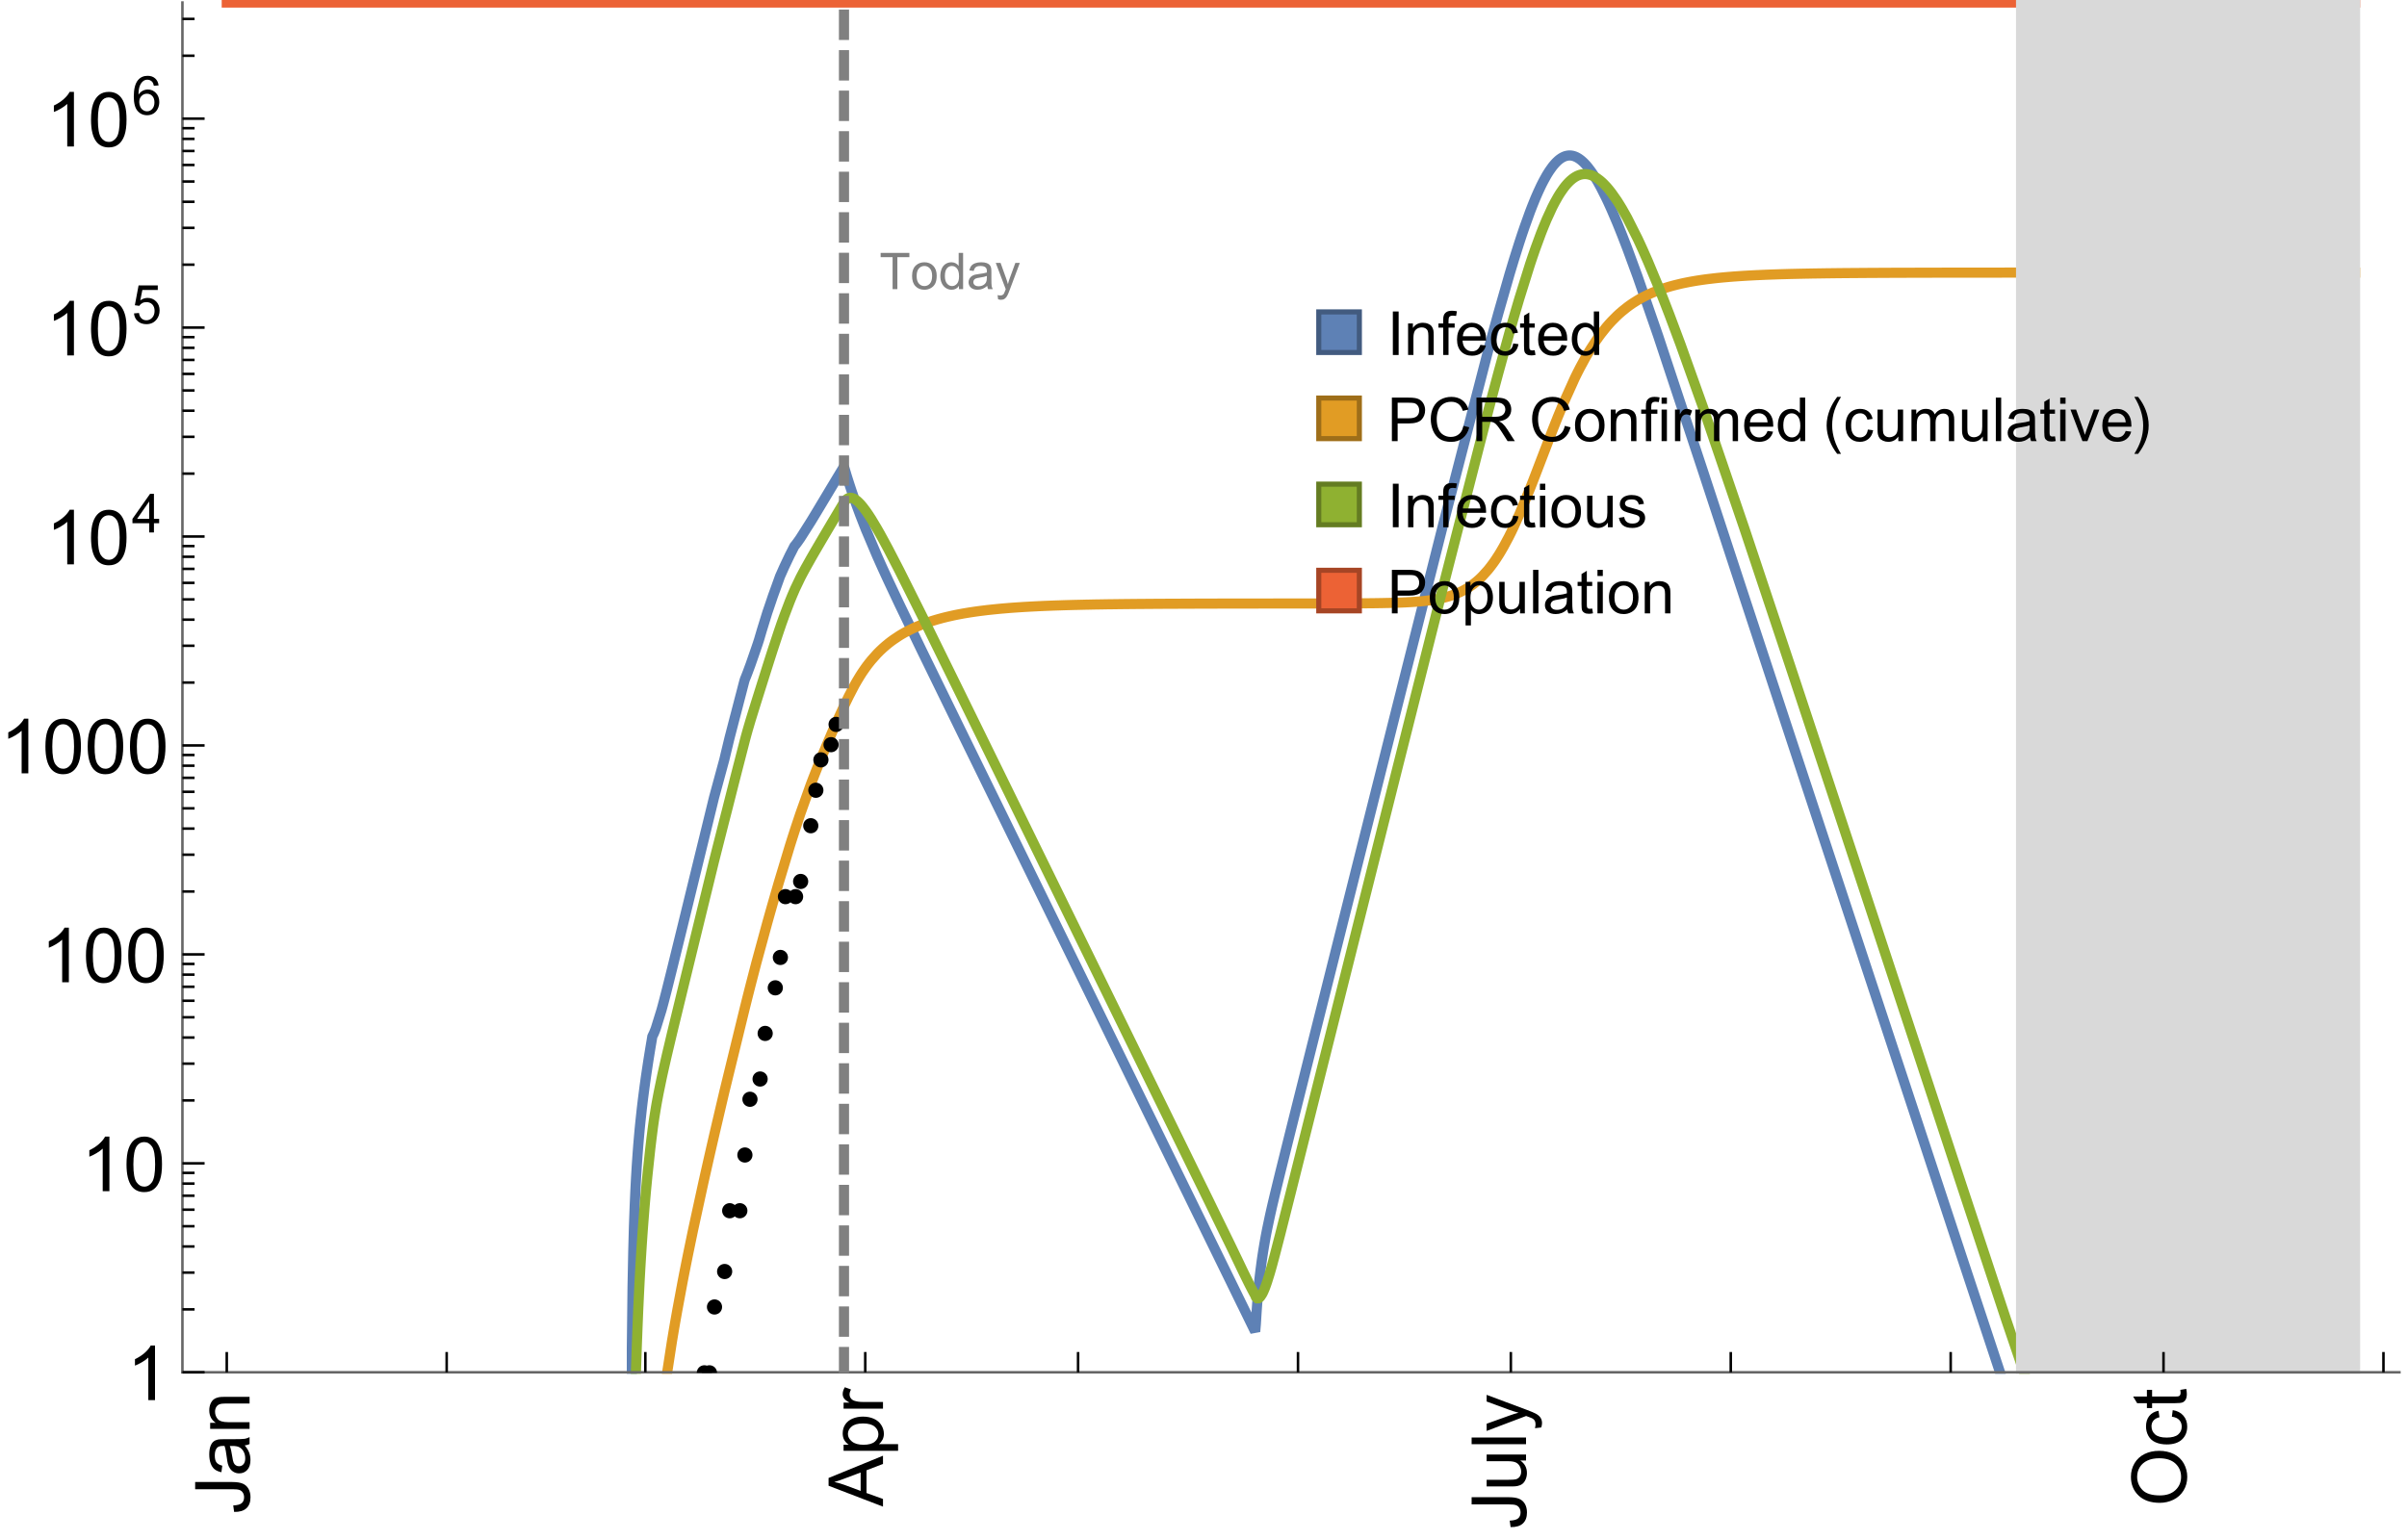 <?xml version="1.0" encoding="UTF-8"?>
<svg xmlns="http://www.w3.org/2000/svg" xmlns:xlink="http://www.w3.org/1999/xlink" width="475pt" height="304pt" viewBox="0 0 475 304" version="1.1">
<defs>
<g>
<symbol overflow="visible" id="glyph0-0">
<path style="stroke:none;" d=""/>
</symbol>
<symbol overflow="visible" id="glyph0-1">
<path style="stroke:none;" d="M 1.117 0 L 1.117 -8.59 L 2.258 -8.59 L 2.258 0 Z M 1.117 0 "/>
</symbol>
<symbol overflow="visible" id="glyph0-2">
<path style="stroke:none;" d="M 0.789 0 L 0.789 -6.223 L 1.742 -6.223 L 1.742 -5.336 C 2.199 -6.02 2.859 -6.363 3.719 -6.363 C 4.094 -6.363 4.441 -6.297 4.754 -6.16 C 5.07 -6.027 5.305 -5.852 5.461 -5.633 C 5.617 -5.414 5.727 -5.152 5.789 -4.852 C 5.828 -4.656 5.848 -4.312 5.848 -3.828 L 5.848 0 L 4.793 0 L 4.793 -3.785 C 4.793 -4.215 4.75 -4.535 4.672 -4.75 C 4.59 -4.961 4.441 -5.133 4.234 -5.258 C 4.023 -5.387 3.781 -5.449 3.5 -5.449 C 3.051 -5.449 2.66 -5.305 2.336 -5.023 C 2.008 -4.738 1.844 -4.195 1.844 -3.398 L 1.844 0 Z M 0.789 0 "/>
</symbol>
<symbol overflow="visible" id="glyph0-3">
<path style="stroke:none;" d="M 1.043 0 L 1.043 -5.402 L 0.109 -5.402 L 0.109 -6.223 L 1.043 -6.223 L 1.043 -6.883 C 1.043 -7.301 1.078 -7.613 1.156 -7.816 C 1.258 -8.09 1.434 -8.312 1.691 -8.48 C 1.945 -8.652 2.305 -8.734 2.766 -8.734 C 3.062 -8.734 3.391 -8.703 3.75 -8.633 L 3.594 -7.711 C 3.375 -7.75 3.164 -7.77 2.969 -7.77 C 2.648 -7.77 2.422 -7.703 2.289 -7.562 C 2.156 -7.426 2.094 -7.172 2.094 -6.797 L 2.094 -6.223 L 3.305 -6.223 L 3.305 -5.402 L 2.094 -5.402 L 2.094 0 Z M 1.043 0 "/>
</symbol>
<symbol overflow="visible" id="glyph0-4">
<path style="stroke:none;" d="M 5.051 -2.004 L 6.141 -1.867 C 5.969 -1.23 5.648 -0.738 5.188 -0.387 C 4.723 -0.035 4.125 0.141 3.406 0.141 C 2.496 0.141 1.773 -0.141 1.238 -0.699 C 0.707 -1.262 0.438 -2.047 0.438 -3.059 C 0.438 -4.105 0.711 -4.918 1.25 -5.496 C 1.789 -6.074 2.484 -6.363 3.344 -6.363 C 4.176 -6.363 4.859 -6.078 5.383 -5.516 C 5.91 -4.949 6.176 -4.148 6.176 -3.125 C 6.176 -3.062 6.172 -2.969 6.172 -2.844 L 1.531 -2.844 C 1.57 -2.16 1.762 -1.633 2.109 -1.273 C 2.457 -0.91 2.891 -0.727 3.41 -0.727 C 3.797 -0.727 4.125 -0.828 4.398 -1.031 C 4.672 -1.234 4.891 -1.559 5.051 -2.004 Z M 1.586 -3.711 L 5.062 -3.711 C 5.016 -4.234 4.883 -4.625 4.664 -4.887 C 4.328 -5.293 3.891 -5.496 3.359 -5.496 C 2.875 -5.496 2.465 -5.336 2.137 -5.008 C 1.805 -4.684 1.625 -4.25 1.586 -3.711 Z M 1.586 -3.711 "/>
</symbol>
<symbol overflow="visible" id="glyph0-5">
<path style="stroke:none;" d="M 4.852 -2.281 L 5.891 -2.145 C 5.777 -1.43 5.484 -0.871 5.02 -0.465 C 4.551 -0.062 3.977 0.141 3.297 0.141 C 2.445 0.141 1.762 -0.137 1.246 -0.695 C 0.727 -1.25 0.469 -2.047 0.469 -3.086 C 0.469 -3.758 0.578 -4.348 0.805 -4.852 C 1.027 -5.355 1.363 -5.734 1.82 -5.984 C 2.273 -6.238 2.77 -6.363 3.305 -6.363 C 3.98 -6.363 4.531 -6.191 4.961 -5.852 C 5.391 -5.508 5.668 -5.023 5.789 -4.395 L 4.766 -4.234 C 4.668 -4.652 4.492 -4.969 4.246 -5.18 C 3.996 -5.391 3.695 -5.496 3.344 -5.496 C 2.812 -5.496 2.383 -5.305 2.051 -4.926 C 1.719 -4.543 1.555 -3.941 1.555 -3.117 C 1.555 -2.281 1.711 -1.672 2.031 -1.297 C 2.352 -0.918 2.773 -0.727 3.289 -0.727 C 3.703 -0.727 4.047 -0.852 4.324 -1.109 C 4.602 -1.363 4.777 -1.75 4.852 -2.281 Z M 4.852 -2.281 "/>
</symbol>
<symbol overflow="visible" id="glyph0-6">
<path style="stroke:none;" d="M 3.094 -0.945 L 3.246 -0.012 C 2.949 0.051 2.684 0.082 2.449 0.082 C 2.066 0.082 1.77 0.023 1.559 -0.102 C 1.348 -0.223 1.199 -0.379 1.113 -0.578 C 1.027 -0.773 0.984 -1.188 0.984 -1.82 L 0.984 -5.402 L 0.211 -5.402 L 0.211 -6.223 L 0.984 -6.223 L 0.984 -7.766 L 2.031 -8.398 L 2.031 -6.223 L 3.094 -6.223 L 3.094 -5.402 L 2.031 -5.402 L 2.031 -1.766 C 2.031 -1.465 2.051 -1.27 2.09 -1.184 C 2.125 -1.098 2.188 -1.031 2.27 -0.977 C 2.355 -0.926 2.477 -0.902 2.633 -0.902 C 2.75 -0.902 2.902 -0.914 3.094 -0.945 Z M 3.094 -0.945 "/>
</symbol>
<symbol overflow="visible" id="glyph0-7">
<path style="stroke:none;" d="M 4.828 0 L 4.828 -0.785 C 4.434 -0.168 3.852 0.141 3.086 0.141 C 2.59 0.141 2.137 0.004 1.719 -0.27 C 1.305 -0.543 0.98 -0.926 0.754 -1.414 C 0.523 -1.906 0.41 -2.469 0.41 -3.105 C 0.41 -3.727 0.516 -4.289 0.719 -4.797 C 0.926 -5.301 1.238 -5.688 1.652 -5.961 C 2.066 -6.23 2.531 -6.363 3.039 -6.363 C 3.414 -6.363 3.75 -6.285 4.043 -6.125 C 4.336 -5.969 4.574 -5.762 4.758 -5.508 L 4.758 -8.59 L 5.805 -8.59 L 5.805 0 Z M 1.492 -3.105 C 1.492 -2.309 1.664 -1.711 2 -1.32 C 2.336 -0.926 2.73 -0.727 3.188 -0.727 C 3.648 -0.727 4.039 -0.914 4.363 -1.293 C 4.684 -1.668 4.844 -2.242 4.844 -3.016 C 4.844 -3.867 4.68 -4.492 4.352 -4.891 C 4.023 -5.289 3.621 -5.492 3.141 -5.492 C 2.672 -5.492 2.281 -5.297 1.965 -4.914 C 1.652 -4.531 1.492 -3.93 1.492 -3.105 Z M 1.492 -3.105 "/>
</symbol>
<symbol overflow="visible" id="glyph0-8">
<path style="stroke:none;" d="M 0.926 0 L 0.926 -8.59 L 4.164 -8.59 C 4.734 -8.59 5.172 -8.562 5.473 -8.508 C 5.895 -8.438 6.25 -8.305 6.531 -8.105 C 6.816 -7.91 7.047 -7.633 7.223 -7.277 C 7.395 -6.922 7.484 -6.531 7.484 -6.105 C 7.484 -5.375 7.25 -4.758 6.785 -4.25 C 6.32 -3.746 5.48 -3.492 4.266 -3.492 L 2.062 -3.492 L 2.062 0 Z M 2.062 -4.508 L 4.281 -4.508 C 5.016 -4.508 5.539 -4.641 5.848 -4.914 C 6.156 -5.188 6.312 -5.574 6.312 -6.07 C 6.312 -6.43 6.219 -6.738 6.039 -6.992 C 5.855 -7.25 5.617 -7.418 5.32 -7.5 C 5.129 -7.551 4.773 -7.578 4.258 -7.578 L 2.062 -7.578 Z M 2.062 -4.508 "/>
</symbol>
<symbol overflow="visible" id="glyph0-9">
<path style="stroke:none;" d="M 7.055 -3.012 L 8.191 -2.727 C 7.953 -1.793 7.523 -1.078 6.906 -0.59 C 6.285 -0.098 5.531 0.148 4.633 0.148 C 3.707 0.148 2.957 -0.043 2.375 -0.418 C 1.797 -0.797 1.355 -1.344 1.051 -2.055 C 0.75 -2.77 0.598 -3.539 0.598 -4.359 C 0.598 -5.254 0.77 -6.035 1.109 -6.699 C 1.453 -7.367 1.938 -7.871 2.57 -8.219 C 3.199 -8.562 3.895 -8.734 4.652 -8.734 C 5.512 -8.734 6.234 -8.516 6.82 -8.078 C 7.406 -7.641 7.812 -7.027 8.047 -6.234 L 6.926 -5.969 C 6.727 -6.594 6.438 -7.051 6.059 -7.336 C 5.68 -7.621 5.203 -7.766 4.629 -7.766 C 3.969 -7.766 3.418 -7.605 2.973 -7.289 C 2.531 -6.973 2.219 -6.547 2.039 -6.016 C 1.859 -5.48 1.77 -4.93 1.77 -4.367 C 1.77 -3.637 1.875 -2.996 2.09 -2.453 C 2.301 -1.906 2.633 -1.5 3.082 -1.23 C 3.531 -0.961 4.016 -0.828 4.539 -0.828 C 5.176 -0.828 5.719 -1.008 6.156 -1.375 C 6.598 -1.742 6.898 -2.289 7.055 -3.012 Z M 7.055 -3.012 "/>
</symbol>
<symbol overflow="visible" id="glyph0-10">
<path style="stroke:none;" d="M 0.945 0 L 0.945 -8.59 L 4.75 -8.59 C 5.516 -8.59 6.102 -8.512 6.5 -8.359 C 6.898 -8.203 7.215 -7.93 7.453 -7.539 C 7.691 -7.148 7.812 -6.719 7.812 -6.246 C 7.812 -5.637 7.613 -5.125 7.219 -4.703 C 6.824 -4.285 6.215 -4.023 5.391 -3.906 C 5.691 -3.762 5.922 -3.621 6.078 -3.48 C 6.41 -3.176 6.723 -2.797 7.02 -2.336 L 8.516 0 L 7.086 0 L 5.945 -1.789 C 5.613 -2.305 5.344 -2.695 5.125 -2.969 C 4.91 -3.242 4.719 -3.438 4.551 -3.547 C 4.379 -3.656 4.207 -3.73 4.031 -3.773 C 3.902 -3.801 3.691 -3.812 3.398 -3.812 L 2.078 -3.812 L 2.078 0 Z M 2.078 -4.797 L 4.523 -4.797 C 5.043 -4.797 5.449 -4.852 5.742 -4.961 C 6.035 -5.066 6.258 -5.238 6.41 -5.477 C 6.562 -5.711 6.641 -5.969 6.641 -6.246 C 6.641 -6.652 6.492 -6.984 6.195 -7.25 C 5.902 -7.512 5.438 -7.641 4.797 -7.641 L 2.078 -7.641 Z M 2.078 -4.797 "/>
</symbol>
<symbol overflow="visible" id="glyph0-11">
<path style="stroke:none;" d="M 0.398 -3.109 C 0.398 -4.262 0.719 -5.117 1.359 -5.672 C 1.895 -6.133 2.547 -6.363 3.316 -6.363 C 4.172 -6.363 4.871 -6.082 5.414 -5.523 C 5.957 -4.961 6.227 -4.188 6.227 -3.199 C 6.227 -2.398 6.109 -1.77 5.867 -1.309 C 5.629 -0.852 5.277 -0.492 4.82 -0.242 C 4.359 0.012 3.859 0.141 3.316 0.141 C 2.445 0.141 1.742 -0.141 1.203 -0.695 C 0.668 -1.254 0.398 -2.062 0.398 -3.109 Z M 1.484 -3.109 C 1.484 -2.312 1.656 -1.719 2.004 -1.32 C 2.352 -0.926 2.789 -0.727 3.316 -0.727 C 3.84 -0.727 4.273 -0.926 4.625 -1.324 C 4.973 -1.723 5.145 -2.328 5.145 -3.148 C 5.145 -3.918 4.969 -4.5 4.621 -4.895 C 4.27 -5.293 3.836 -5.492 3.316 -5.492 C 2.789 -5.492 2.352 -5.293 2.004 -4.898 C 1.656 -4.504 1.484 -3.906 1.484 -3.109 Z M 1.484 -3.109 "/>
</symbol>
<symbol overflow="visible" id="glyph0-12">
<path style="stroke:none;" d="M 0.797 -7.375 L 0.797 -8.59 L 1.852 -8.59 L 1.852 -7.375 Z M 0.797 0 L 0.797 -6.223 L 1.852 -6.223 L 1.852 0 Z M 0.797 0 "/>
</symbol>
<symbol overflow="visible" id="glyph0-13">
<path style="stroke:none;" d="M 0.781 0 L 0.781 -6.223 L 1.727 -6.223 L 1.727 -5.281 C 1.969 -5.723 2.195 -6.012 2.398 -6.152 C 2.605 -6.293 2.828 -6.363 3.078 -6.363 C 3.434 -6.363 3.793 -6.25 4.16 -6.023 L 3.797 -5.047 C 3.539 -5.199 3.281 -5.273 3.023 -5.273 C 2.793 -5.273 2.586 -5.203 2.402 -5.066 C 2.219 -4.926 2.086 -4.734 2.008 -4.488 C 1.891 -4.113 1.836 -3.703 1.836 -3.258 L 1.836 0 Z M 0.781 0 "/>
</symbol>
<symbol overflow="visible" id="glyph0-14">
<path style="stroke:none;" d="M 0.789 0 L 0.789 -6.223 L 1.734 -6.223 L 1.734 -5.352 C 1.93 -5.656 2.188 -5.898 2.516 -6.086 C 2.84 -6.27 3.207 -6.363 3.621 -6.363 C 4.082 -6.363 4.461 -6.266 4.754 -6.078 C 5.051 -5.887 5.258 -5.617 5.379 -5.273 C 5.871 -6 6.512 -6.363 7.301 -6.363 C 7.918 -6.363 8.391 -6.191 8.727 -5.852 C 9.059 -5.508 9.223 -4.984 9.223 -4.273 L 9.223 0 L 8.172 0 L 8.172 -3.922 C 8.172 -4.344 8.141 -4.645 8.07 -4.832 C 8.004 -5.016 7.879 -5.164 7.699 -5.281 C 7.52 -5.395 7.309 -5.449 7.066 -5.449 C 6.629 -5.449 6.266 -5.305 5.977 -5.012 C 5.688 -4.723 5.543 -4.258 5.543 -3.617 L 5.543 0 L 4.488 0 L 4.488 -4.043 C 4.488 -4.512 4.402 -4.863 4.23 -5.098 C 4.059 -5.332 3.777 -5.449 3.387 -5.449 C 3.09 -5.449 2.816 -5.371 2.562 -5.215 C 2.312 -5.059 2.129 -4.828 2.016 -4.531 C 1.902 -4.23 1.844 -3.797 1.844 -3.227 L 1.844 0 Z M 0.789 0 "/>
</symbol>
<symbol overflow="visible" id="glyph0-15">
<path style="stroke:none;" d="M 4.867 0 L 4.867 -0.914 C 4.383 -0.211 3.727 0.141 2.895 0.141 C 2.527 0.141 2.184 0.07 1.867 -0.07 C 1.547 -0.211 1.312 -0.387 1.156 -0.602 C 1.004 -0.812 0.895 -1.074 0.832 -1.383 C 0.789 -1.59 0.766 -1.918 0.766 -2.367 L 0.766 -6.223 L 1.82 -6.223 L 1.82 -2.773 C 1.82 -2.223 1.844 -1.852 1.887 -1.656 C 1.953 -1.379 2.094 -1.164 2.309 -1.004 C 2.523 -0.848 2.789 -0.766 3.105 -0.766 C 3.422 -0.766 3.719 -0.848 3.996 -1.012 C 4.273 -1.172 4.469 -1.395 4.586 -1.672 C 4.699 -1.953 4.758 -2.359 4.758 -2.891 L 4.758 -6.223 L 5.812 -6.223 L 5.812 0 Z M 4.867 0 "/>
</symbol>
<symbol overflow="visible" id="glyph0-16">
<path style="stroke:none;" d="M 0.766 0 L 0.766 -8.59 L 1.82 -8.59 L 1.82 0 Z M 0.766 0 "/>
</symbol>
<symbol overflow="visible" id="glyph0-17">
<path style="stroke:none;" d="M 4.852 -0.766 C 4.461 -0.434 4.086 -0.203 3.723 -0.062 C 3.363 0.074 2.977 0.141 2.562 0.141 C 1.879 0.141 1.352 -0.027 0.984 -0.359 C 0.617 -0.695 0.434 -1.121 0.434 -1.641 C 0.434 -1.945 0.504 -2.223 0.641 -2.477 C 0.781 -2.727 0.961 -2.93 1.188 -3.082 C 1.41 -3.234 1.664 -3.352 1.945 -3.43 C 2.152 -3.484 2.465 -3.535 2.883 -3.586 C 3.734 -3.688 4.359 -3.809 4.766 -3.949 C 4.77 -4.094 4.77 -4.188 4.77 -4.227 C 4.77 -4.656 4.672 -4.957 4.469 -5.133 C 4.199 -5.371 3.801 -5.492 3.27 -5.492 C 2.773 -5.492 2.406 -5.402 2.172 -5.23 C 1.934 -5.055 1.758 -4.75 1.648 -4.305 L 0.617 -4.445 C 0.711 -4.887 0.863 -5.246 1.078 -5.516 C 1.293 -5.789 1.602 -5.996 2.008 -6.145 C 2.414 -6.289 2.887 -6.363 3.422 -6.363 C 3.953 -6.363 4.383 -6.301 4.719 -6.176 C 5.051 -6.051 5.293 -5.895 5.449 -5.703 C 5.605 -5.516 5.715 -5.273 5.777 -4.984 C 5.812 -4.805 5.828 -4.484 5.828 -4.016 L 5.828 -2.609 C 5.828 -1.629 5.852 -1.008 5.898 -0.746 C 5.941 -0.488 6.031 -0.238 6.164 0 L 5.062 0 C 4.953 -0.219 4.883 -0.477 4.852 -0.766 Z M 4.766 -3.125 C 4.383 -2.969 3.805 -2.836 3.039 -2.727 C 2.605 -2.664 2.301 -2.594 2.121 -2.516 C 1.941 -2.438 1.805 -2.32 1.703 -2.172 C 1.605 -2.02 1.559 -1.852 1.559 -1.672 C 1.559 -1.391 1.664 -1.156 1.879 -0.969 C 2.09 -0.781 2.402 -0.688 2.812 -0.688 C 3.219 -0.688 3.578 -0.773 3.898 -0.953 C 4.215 -1.129 4.445 -1.375 4.594 -1.68 C 4.707 -1.918 4.766 -2.273 4.766 -2.734 Z M 4.766 -3.125 "/>
</symbol>
<symbol overflow="visible" id="glyph0-18">
<path style="stroke:none;" d="M 2.52 0 L 0.152 -6.223 L 1.266 -6.223 L 2.602 -2.496 C 2.746 -2.094 2.879 -1.676 3 -1.242 C 3.094 -1.57 3.227 -1.965 3.391 -2.426 L 4.773 -6.223 L 5.859 -6.223 L 3.504 0 Z M 2.52 0 "/>
</symbol>
<symbol overflow="visible" id="glyph0-19">
<path style="stroke:none;" d="M 0.367 -1.859 L 1.414 -2.023 C 1.473 -1.605 1.633 -1.281 1.902 -1.062 C 2.168 -0.84 2.543 -0.727 3.023 -0.727 C 3.508 -0.727 3.867 -0.824 4.102 -1.023 C 4.336 -1.219 4.453 -1.453 4.453 -1.719 C 4.453 -1.957 4.352 -2.141 4.141 -2.281 C 3.996 -2.375 3.641 -2.492 3.062 -2.637 C 2.289 -2.832 1.754 -3 1.457 -3.145 C 1.156 -3.285 0.93 -3.484 0.777 -3.734 C 0.621 -3.988 0.547 -4.266 0.547 -4.57 C 0.547 -4.848 0.609 -5.105 0.734 -5.34 C 0.863 -5.578 1.035 -5.773 1.254 -5.93 C 1.418 -6.051 1.641 -6.152 1.926 -6.238 C 2.207 -6.32 2.512 -6.363 2.836 -6.363 C 3.324 -6.363 3.754 -6.293 4.121 -6.152 C 4.492 -6.012 4.766 -5.82 4.938 -5.582 C 5.113 -5.34 5.234 -5.02 5.305 -4.617 L 4.273 -4.477 C 4.227 -4.797 4.09 -5.047 3.863 -5.227 C 3.641 -5.406 3.32 -5.496 2.914 -5.496 C 2.43 -5.496 2.082 -5.414 1.875 -5.258 C 1.668 -5.098 1.562 -4.906 1.562 -4.695 C 1.562 -4.559 1.609 -4.434 1.695 -4.324 C 1.781 -4.211 1.914 -4.117 2.098 -4.043 C 2.203 -4.004 2.516 -3.914 3.031 -3.773 C 3.777 -3.574 4.297 -3.41 4.59 -3.285 C 4.887 -3.156 5.117 -2.973 5.285 -2.73 C 5.453 -2.488 5.539 -2.188 5.539 -1.828 C 5.539 -1.477 5.434 -1.145 5.23 -0.836 C 5.023 -0.523 4.727 -0.285 4.344 -0.113 C 3.957 0.055 3.516 0.141 3.031 0.141 C 2.223 0.141 1.605 -0.027 1.18 -0.363 C 0.758 -0.699 0.484 -1.195 0.367 -1.859 Z M 0.367 -1.859 "/>
</symbol>
<symbol overflow="visible" id="glyph0-20">
<path style="stroke:none;" d="M 0.789 2.383 L 0.789 -6.223 L 1.75 -6.223 L 1.75 -5.414 C 1.977 -5.73 2.234 -5.969 2.52 -6.125 C 2.805 -6.285 3.148 -6.363 3.555 -6.363 C 4.086 -6.363 4.555 -6.227 4.961 -5.953 C 5.367 -5.68 5.676 -5.293 5.883 -4.797 C 6.09 -4.297 6.195 -3.75 6.195 -3.156 C 6.195 -2.52 6.078 -1.949 5.852 -1.438 C 5.621 -0.93 5.289 -0.539 4.855 -0.266 C 4.418 0.004 3.961 0.141 3.48 0.141 C 3.129 0.141 2.812 0.066 2.535 -0.082 C 2.254 -0.23 2.023 -0.418 1.844 -0.645 L 1.844 2.383 Z M 1.746 -3.078 C 1.746 -2.277 1.906 -1.684 2.234 -1.301 C 2.559 -0.918 2.949 -0.727 3.41 -0.727 C 3.879 -0.727 4.281 -0.926 4.613 -1.32 C 4.949 -1.719 5.117 -2.332 5.117 -3.164 C 5.117 -3.957 4.953 -4.551 4.625 -4.945 C 4.301 -5.34 3.91 -5.539 3.457 -5.539 C 3.008 -5.539 2.609 -5.328 2.266 -4.906 C 1.918 -4.488 1.746 -3.875 1.746 -3.078 Z M 1.746 -3.078 "/>
</symbol>
<symbol overflow="visible" id="glyph1-0">
<path style="stroke:none;" d=""/>
</symbol>
<symbol overflow="visible" id="glyph1-1">
<path style="stroke:none;" d="M 3.562 2.52 L 2.805 2.52 C 2.492 2.121 2.211 1.699 1.953 1.258 C 1.699 0.812 1.477 0.352 1.297 -0.125 C 1.113 -0.602 0.969 -1.086 0.871 -1.586 C 0.77 -2.086 0.719 -2.594 0.719 -3.105 C 0.719 -3.625 0.773 -4.133 0.875 -4.633 C 0.977 -5.129 1.117 -5.617 1.301 -6.086 C 1.484 -6.559 1.703 -7.02 1.961 -7.461 C 2.215 -7.906 2.5 -8.328 2.805 -8.734 L 3.562 -8.734 C 3.285 -8.281 3.039 -7.836 2.82 -7.398 C 2.602 -6.957 2.414 -6.512 2.266 -6.055 C 2.117 -5.602 2.008 -5.133 1.93 -4.648 C 1.852 -4.168 1.812 -3.656 1.812 -3.117 C 1.812 -2.617 1.852 -2.121 1.938 -1.629 C 2.02 -1.137 2.141 -0.652 2.289 -0.18 C 2.441 0.297 2.625 0.758 2.844 1.211 C 3.059 1.66 3.297 2.098 3.562 2.52 Z M 3.562 2.52 "/>
</symbol>
<symbol overflow="visible" id="glyph1-2">
<path style="stroke:none;" d="M 3.273 -3.105 C 3.273 -2.59 3.227 -2.082 3.125 -1.586 C 3.023 -1.086 2.879 -0.602 2.695 -0.129 C 2.512 0.344 2.293 0.801 2.035 1.246 C 1.781 1.688 1.5 2.113 1.188 2.52 L 0.434 2.52 C 0.707 2.074 0.953 1.633 1.172 1.188 C 1.391 0.746 1.574 0.297 1.723 -0.156 C 1.871 -0.613 1.984 -1.086 2.066 -1.57 C 2.145 -2.055 2.188 -2.562 2.188 -3.094 C 2.188 -3.594 2.145 -4.09 2.059 -4.582 C 1.977 -5.074 1.859 -5.559 1.703 -6.031 C 1.551 -6.508 1.367 -6.969 1.152 -7.422 C 0.934 -7.875 0.695 -8.312 0.434 -8.734 L 1.188 -8.734 C 1.5 -8.336 1.789 -7.918 2.047 -7.473 C 2.305 -7.031 2.523 -6.57 2.703 -6.09 C 2.887 -5.613 3.027 -5.121 3.125 -4.621 C 3.227 -4.117 3.273 -3.613 3.273 -3.105 Z M 3.273 -3.105 "/>
</symbol>
<symbol overflow="visible" id="glyph2-0">
<path style="stroke:none;" d=""/>
</symbol>
<symbol overflow="visible" id="glyph2-1">
<path style="stroke:none;" d="M -3.047 -0.434 L -3.223 -1.715 C -2.402 -1.75 -1.84 -1.902 -1.539 -2.176 C -1.234 -2.449 -1.082 -2.828 -1.082 -3.312 C -1.082 -3.668 -1.164 -3.977 -1.328 -4.234 C -1.492 -4.492 -1.715 -4.672 -1.996 -4.77 C -2.277 -4.867 -2.723 -4.914 -3.34 -4.914 L -10.738 -4.914 L -10.738 -6.336 L -3.422 -6.336 C -2.523 -6.336 -1.824 -6.227 -1.332 -6.008 C -0.84 -5.793 -0.465 -5.449 -0.203 -4.977 C 0.055 -4.504 0.184 -3.953 0.184 -3.316 C 0.184 -2.375 -0.086 -1.652 -0.629 -1.152 C -1.172 -0.652 -1.977 -0.414 -3.047 -0.434 Z M -3.047 -0.434 "/>
</symbol>
<symbol overflow="visible" id="glyph2-2">
<path style="stroke:none;" d="M -0.961 -6.062 C -0.543 -5.574 -0.25 -5.105 -0.082 -4.656 C 0.09 -4.203 0.176 -3.719 0.176 -3.199 C 0.176 -2.344 -0.031 -1.688 -0.449 -1.23 C -0.867 -0.773 -1.402 -0.543 -2.051 -0.543 C -2.43 -0.543 -2.781 -0.629 -3.094 -0.801 C -3.41 -0.977 -3.664 -1.203 -3.852 -1.484 C -4.043 -1.766 -4.188 -2.082 -4.285 -2.434 C -4.352 -2.691 -4.418 -3.082 -4.484 -3.605 C -4.609 -4.668 -4.762 -5.453 -4.938 -5.953 C -5.117 -5.961 -5.23 -5.961 -5.281 -5.961 C -5.816 -5.961 -6.195 -5.836 -6.414 -5.59 C -6.715 -5.25 -6.863 -4.75 -6.863 -4.086 C -6.863 -3.465 -6.754 -3.008 -6.535 -2.715 C -6.32 -2.418 -5.934 -2.199 -5.383 -2.059 L -5.559 -0.77 C -6.109 -0.887 -6.555 -1.078 -6.895 -1.348 C -7.234 -1.617 -7.496 -2.004 -7.68 -2.512 C -7.863 -3.02 -7.953 -3.609 -7.953 -4.277 C -7.953 -4.941 -7.875 -5.48 -7.719 -5.895 C -7.562 -6.312 -7.367 -6.617 -7.129 -6.812 C -6.895 -7.008 -6.594 -7.145 -6.234 -7.223 C -6.008 -7.266 -5.602 -7.289 -5.016 -7.289 L -3.258 -7.289 C -2.031 -7.289 -1.258 -7.316 -0.934 -7.371 C -0.609 -7.43 -0.297 -7.539 0 -7.703 L 0 -6.328 C -0.273 -6.191 -0.594 -6.102 -0.961 -6.062 Z M -3.902 -5.953 C -3.707 -5.477 -3.543 -4.758 -3.406 -3.801 C -3.328 -3.258 -3.238 -2.875 -3.141 -2.652 C -3.043 -2.426 -2.902 -2.254 -2.715 -2.133 C -2.527 -2.008 -2.316 -1.949 -2.086 -1.949 C -1.734 -1.949 -1.441 -2.082 -1.207 -2.348 C -0.973 -2.613 -0.855 -3.004 -0.855 -3.516 C -0.855 -4.023 -0.969 -4.477 -1.191 -4.871 C -1.414 -5.266 -1.715 -5.555 -2.102 -5.742 C -2.398 -5.883 -2.84 -5.953 -3.422 -5.953 Z M -3.902 -5.953 "/>
</symbol>
<symbol overflow="visible" id="glyph2-3">
<path style="stroke:none;" d="M 0 -0.988 L -7.777 -0.988 L -7.777 -2.176 L -6.672 -2.176 C -7.527 -2.746 -7.953 -3.57 -7.953 -4.652 C -7.953 -5.121 -7.871 -5.551 -7.703 -5.945 C -7.535 -6.336 -7.312 -6.633 -7.039 -6.828 C -6.766 -7.023 -6.441 -7.156 -6.062 -7.234 C -5.82 -7.285 -5.395 -7.309 -4.781 -7.309 L 0 -7.309 L 0 -5.992 L -4.73 -5.992 C -5.27 -5.992 -5.672 -5.941 -5.938 -5.836 C -6.203 -5.734 -6.414 -5.555 -6.574 -5.293 C -6.734 -5.031 -6.812 -4.723 -6.812 -4.371 C -6.812 -3.812 -6.633 -3.328 -6.277 -2.918 C -5.922 -2.512 -5.242 -2.309 -4.25 -2.309 L 0 -2.309 Z M 0 -0.988 "/>
</symbol>
<symbol overflow="visible" id="glyph2-4">
<path style="stroke:none;" d="M 0 0.023 L -10.738 -4.102 L -10.738 -5.633 L 0 -10.027 L 0 -8.406 L -3.25 -7.156 L -3.25 -2.664 L 0 -1.488 Z M -4.41 -3.078 L -4.41 -6.715 L -7.383 -5.598 C -8.285 -5.254 -9.027 -5 -9.609 -4.836 C -8.922 -4.699 -8.238 -4.504 -7.559 -4.254 Z M -4.41 -3.078 "/>
</symbol>
<symbol overflow="visible" id="glyph2-5">
<path style="stroke:none;" d="M 2.98 -0.988 L -7.777 -0.988 L -7.777 -2.191 L -6.766 -2.191 C -7.164 -2.473 -7.461 -2.793 -7.656 -3.148 C -7.855 -3.504 -7.953 -3.938 -7.953 -4.445 C -7.953 -5.109 -7.781 -5.695 -7.441 -6.203 C -7.102 -6.711 -6.617 -7.094 -5.996 -7.352 C -5.371 -7.613 -4.691 -7.742 -3.949 -7.742 C -3.152 -7.742 -2.434 -7.598 -1.797 -7.312 C -1.16 -7.027 -0.672 -6.613 -0.332 -6.066 C 0.008 -5.523 0.176 -4.953 0.176 -4.352 C 0.176 -3.91 0.082 -3.516 -0.102 -3.168 C -0.289 -2.82 -0.523 -2.531 -0.805 -2.309 L 2.98 -2.309 Z M -3.844 -2.184 C -2.844 -2.184 -2.105 -2.387 -1.625 -2.789 C -1.148 -3.195 -0.906 -3.688 -0.906 -4.262 C -0.906 -4.848 -1.156 -5.352 -1.652 -5.77 C -2.148 -6.188 -2.914 -6.395 -3.953 -6.395 C -4.945 -6.395 -5.688 -6.191 -6.18 -5.781 C -6.676 -5.375 -6.922 -4.887 -6.922 -4.32 C -6.922 -3.758 -6.66 -3.262 -6.133 -2.832 C -5.609 -2.398 -4.848 -2.184 -3.844 -2.184 Z M -3.844 -2.184 "/>
</symbol>
<symbol overflow="visible" id="glyph2-6">
<path style="stroke:none;" d="M 0 -0.973 L -7.777 -0.973 L -7.777 -2.16 L -6.598 -2.16 C -7.148 -2.465 -7.516 -2.742 -7.691 -3 C -7.867 -3.258 -7.953 -3.539 -7.953 -3.844 C -7.953 -4.289 -7.812 -4.742 -7.531 -5.199 L -6.305 -4.746 C -6.496 -4.422 -6.594 -4.102 -6.594 -3.781 C -6.594 -3.492 -6.504 -3.234 -6.332 -3.004 C -6.16 -2.773 -5.918 -2.609 -5.609 -2.512 C -5.141 -2.367 -4.629 -2.293 -4.07 -2.293 L 0 -2.293 Z M 0 -0.973 "/>
</symbol>
<symbol overflow="visible" id="glyph2-7">
<path style="stroke:none;" d="M 0 -6.086 L -1.141 -6.086 C -0.262 -5.48 0.176 -4.656 0.176 -3.617 C 0.176 -3.16 0.09 -2.73 -0.086 -2.332 C -0.262 -1.934 -0.484 -1.641 -0.75 -1.445 C -1.016 -1.254 -1.344 -1.117 -1.727 -1.039 C -1.988 -0.984 -2.398 -0.961 -2.961 -0.961 L -7.777 -0.961 L -7.777 -2.277 L -3.465 -2.277 C -2.777 -2.277 -2.312 -2.305 -2.074 -2.359 C -1.727 -2.441 -1.453 -2.617 -1.258 -2.887 C -1.059 -3.156 -0.961 -3.484 -0.961 -3.883 C -0.961 -4.277 -1.062 -4.648 -1.262 -4.996 C -1.465 -5.344 -1.742 -5.586 -2.09 -5.73 C -2.441 -5.875 -2.945 -5.945 -3.609 -5.945 L -7.777 -5.949 L -7.777 -7.266 L 0 -7.266 Z M 0 -6.086 "/>
</symbol>
<symbol overflow="visible" id="glyph2-8">
<path style="stroke:none;" d="M 0 -0.961 L -10.738 -0.961 L -10.738 -2.277 L 0 -2.277 Z M 0 -0.961 "/>
</symbol>
<symbol overflow="visible" id="glyph2-9">
<path style="stroke:none;" d="M 2.996 -0.93 L 1.758 -0.785 C 1.836 -1.07 1.875 -1.324 1.875 -1.539 C 1.875 -1.832 1.828 -2.066 1.73 -2.242 C 1.633 -2.418 1.496 -2.562 1.32 -2.672 C 1.188 -2.758 0.859 -2.891 0.336 -3.078 C 0.262 -3.102 0.156 -3.141 0.016 -3.195 L -7.777 -0.242 L -7.777 -1.664 L -3.273 -3.281 C -2.703 -3.492 -2.102 -3.68 -1.473 -3.844 C -2.078 -3.996 -2.668 -4.176 -3.246 -4.387 L -7.777 -6.051 L -7.777 -7.367 L 0.133 -4.41 C 0.988 -4.094 1.574 -3.844 1.898 -3.668 C 2.332 -3.434 2.648 -3.168 2.852 -2.863 C 3.055 -2.562 3.156 -2.199 3.156 -1.781 C 3.156 -1.527 3.102 -1.242 2.996 -0.93 Z M 2.996 -0.93 "/>
</symbol>
<symbol overflow="visible" id="glyph2-10">
<path style="stroke:none;" d="M -5.23 -0.727 C -7.012 -0.727 -8.406 -1.203 -9.414 -2.16 C -10.422 -3.117 -10.93 -4.352 -10.93 -5.867 C -10.93 -6.859 -10.691 -7.75 -10.219 -8.547 C -9.742 -9.344 -9.082 -9.949 -8.234 -10.367 C -7.387 -10.785 -6.43 -10.992 -5.355 -10.992 C -4.266 -10.992 -3.289 -10.773 -2.43 -10.336 C -1.57 -9.895 -0.922 -9.273 -0.48 -8.469 C -0.039 -7.66 0.184 -6.793 0.184 -5.859 C 0.184 -4.848 -0.062 -3.945 -0.551 -3.148 C -1.039 -2.352 -1.703 -1.75 -2.547 -1.34 C -3.395 -0.93 -4.289 -0.727 -5.23 -0.727 Z M -5.207 -2.191 C -3.914 -2.191 -2.895 -2.539 -2.148 -3.234 C -1.406 -3.93 -1.031 -4.801 -1.031 -5.852 C -1.031 -6.922 -1.41 -7.801 -2.16 -8.492 C -2.914 -9.184 -3.98 -9.527 -5.359 -9.527 C -6.234 -9.527 -7 -9.383 -7.648 -9.086 C -8.301 -8.789 -8.809 -8.359 -9.168 -7.789 C -9.527 -7.219 -9.703 -6.582 -9.703 -5.875 C -9.703 -4.867 -9.359 -4.004 -8.668 -3.277 C -7.977 -2.551 -6.824 -2.191 -5.207 -2.191 Z M -5.207 -2.191 "/>
</symbol>
<symbol overflow="visible" id="glyph2-11">
<path style="stroke:none;" d="M -2.848 -6.062 L -2.68 -7.359 C -1.785 -7.219 -1.086 -6.855 -0.582 -6.273 C -0.078 -5.691 0.176 -4.973 0.176 -4.125 C 0.176 -3.059 -0.172 -2.203 -0.867 -1.555 C -1.562 -0.91 -2.562 -0.586 -3.859 -0.586 C -4.699 -0.586 -5.434 -0.727 -6.062 -1.004 C -6.695 -1.281 -7.168 -1.707 -7.48 -2.273 C -7.797 -2.844 -7.953 -3.461 -7.953 -4.133 C -7.953 -4.977 -7.742 -5.668 -7.312 -6.203 C -6.887 -6.742 -6.281 -7.086 -5.492 -7.234 L -5.297 -5.953 C -5.82 -5.832 -6.211 -5.617 -6.477 -5.305 C -6.738 -4.996 -6.871 -4.621 -6.871 -4.184 C -6.871 -3.52 -6.633 -2.98 -6.156 -2.562 C -5.68 -2.148 -4.926 -1.941 -3.898 -1.941 C -2.852 -1.941 -2.094 -2.141 -1.617 -2.543 C -1.145 -2.941 -0.906 -3.465 -0.906 -4.109 C -0.906 -4.625 -1.066 -5.059 -1.383 -5.406 C -1.699 -5.754 -2.191 -5.973 -2.848 -6.062 Z M -2.848 -6.062 "/>
</symbol>
<symbol overflow="visible" id="glyph2-12">
<path style="stroke:none;" d="M -1.18 -3.867 L -0.016 -4.059 C 0.062 -3.688 0.102 -3.355 0.102 -3.062 C 0.102 -2.582 0.027 -2.211 -0.125 -1.949 C -0.277 -1.684 -0.477 -1.5 -0.723 -1.391 C -0.969 -1.285 -1.488 -1.23 -2.277 -1.23 L -6.754 -1.23 L -6.754 -0.266 L -7.777 -0.266 L -7.777 -1.23 L -9.703 -1.23 L -10.496 -2.543 L -7.777 -2.543 L -7.777 -3.867 L -6.754 -3.867 L -6.754 -2.543 L -2.203 -2.543 C -1.828 -2.543 -1.586 -2.566 -1.48 -2.609 C -1.371 -2.656 -1.285 -2.734 -1.223 -2.84 C -1.16 -2.945 -1.129 -3.094 -1.129 -3.289 C -1.129 -3.434 -1.145 -3.629 -1.18 -3.867 Z M -1.18 -3.867 "/>
</symbol>
<symbol overflow="visible" id="glyph3-0">
<path style="stroke:none;" d=""/>
</symbol>
<symbol overflow="visible" id="glyph3-1">
<path style="stroke:none;" d="M 5.59 0 L 4.27 0 L 4.27 -8.402 C 3.953 -8.098 3.535 -7.797 3.02 -7.492 C 2.504 -7.191 2.043 -6.961 1.633 -6.812 L 1.633 -8.086 C 2.371 -8.434 3.016 -8.852 3.566 -9.344 C 4.117 -9.84 4.508 -10.316 4.738 -10.781 L 5.59 -10.781 Z M 5.59 0 "/>
</symbol>
<symbol overflow="visible" id="glyph3-2">
<path style="stroke:none;" d="M 0.621 -5.297 C 0.621 -6.566 0.754 -7.586 1.016 -8.359 C 1.277 -9.133 1.664 -9.73 2.18 -10.152 C 2.695 -10.57 3.344 -10.781 4.125 -10.781 C 4.699 -10.781 5.203 -10.664 5.641 -10.434 C 6.074 -10.203 6.434 -9.867 6.715 -9.43 C 7 -8.992 7.223 -8.461 7.383 -7.832 C 7.543 -7.207 7.625 -6.359 7.625 -5.297 C 7.625 -4.035 7.496 -3.02 7.234 -2.246 C 6.977 -1.473 6.59 -0.871 6.074 -0.449 C 5.559 -0.027 4.91 0.184 4.125 0.184 C 3.09 0.184 2.273 -0.188 1.684 -0.93 C 0.977 -1.824 0.621 -3.277 0.621 -5.297 Z M 1.977 -5.297 C 1.977 -3.531 2.184 -2.359 2.598 -1.777 C 3.008 -1.191 3.52 -0.902 4.125 -0.902 C 4.73 -0.902 5.238 -1.195 5.652 -1.781 C 6.062 -2.367 6.27 -3.539 6.27 -5.297 C 6.27 -7.062 6.062 -8.238 5.652 -8.82 C 5.238 -9.398 4.723 -9.691 4.109 -9.691 C 3.504 -9.691 3.02 -9.434 2.66 -8.922 C 2.203 -8.266 1.977 -7.059 1.977 -5.297 Z M 1.977 -5.297 "/>
</symbol>
<symbol overflow="visible" id="glyph4-0">
<path style="stroke:none;" d=""/>
</symbol>
<symbol overflow="visible" id="glyph4-1">
<path style="stroke:none;" d="M 3.441 0 L 3.441 -1.824 L 0.137 -1.824 L 0.137 -2.684 L 3.613 -7.625 L 4.379 -7.625 L 4.379 -2.684 L 5.406 -2.684 L 5.406 -1.824 L 4.379 -1.824 L 4.379 0 Z M 3.441 -2.684 L 3.441 -6.121 L 1.055 -2.684 Z M 3.441 -2.684 "/>
</symbol>
<symbol overflow="visible" id="glyph4-2">
<path style="stroke:none;" d="M 0.441 -1.996 L 1.426 -2.078 C 1.496 -1.602 1.668 -1.242 1.934 -1 C 2.199 -0.758 2.516 -0.641 2.891 -0.641 C 3.34 -0.641 3.723 -0.809 4.035 -1.148 C 4.348 -1.488 4.504 -1.941 4.504 -2.5 C 4.504 -3.035 4.352 -3.457 4.055 -3.766 C 3.754 -4.074 3.359 -4.227 2.875 -4.227 C 2.574 -4.227 2.301 -4.16 2.059 -4.023 C 1.816 -3.887 1.625 -3.707 1.488 -3.488 L 0.609 -3.605 L 1.348 -7.52 L 5.137 -7.52 L 5.137 -6.625 L 2.094 -6.625 L 1.684 -4.574 C 2.141 -4.895 2.621 -5.055 3.125 -5.055 C 3.789 -5.055 4.352 -4.824 4.809 -4.363 C 5.266 -3.902 5.496 -3.309 5.496 -2.586 C 5.496 -1.895 5.297 -1.297 4.895 -0.797 C 4.406 -0.18 3.738 0.129 2.891 0.129 C 2.199 0.129 1.633 -0.062 1.195 -0.453 C 0.754 -0.84 0.504 -1.355 0.441 -1.996 Z M 0.441 -1.996 "/>
</symbol>
<symbol overflow="visible" id="glyph4-3">
<path style="stroke:none;" d="M 5.297 -5.758 L 4.367 -5.684 C 4.285 -6.051 4.168 -6.316 4.016 -6.484 C 3.762 -6.75 3.449 -6.883 3.078 -6.883 C 2.781 -6.883 2.52 -6.801 2.293 -6.637 C 2 -6.422 1.766 -6.105 1.598 -5.695 C 1.426 -5.281 1.34 -4.695 1.332 -3.93 C 1.559 -4.273 1.832 -4.527 2.156 -4.695 C 2.484 -4.863 2.824 -4.945 3.184 -4.945 C 3.809 -4.945 4.336 -4.715 4.777 -4.258 C 5.215 -3.797 5.434 -3.203 5.434 -2.477 C 5.434 -1.996 5.332 -1.551 5.125 -1.141 C 4.918 -0.73 4.637 -0.414 4.273 -0.199 C 3.914 0.02 3.504 0.129 3.047 0.129 C 2.266 0.129 1.633 -0.156 1.141 -0.73 C 0.648 -1.305 0.402 -2.25 0.402 -3.566 C 0.402 -5.039 0.672 -6.113 1.215 -6.781 C 1.691 -7.363 2.332 -7.652 3.137 -7.652 C 3.734 -7.652 4.227 -7.484 4.609 -7.148 C 4.992 -6.812 5.223 -6.348 5.297 -5.758 Z M 1.477 -2.469 C 1.477 -2.148 1.547 -1.84 1.684 -1.543 C 1.82 -1.25 2.012 -1.023 2.258 -0.871 C 2.504 -0.715 2.762 -0.641 3.031 -0.641 C 3.426 -0.641 3.766 -0.801 4.051 -1.117 C 4.336 -1.438 4.477 -1.871 4.477 -2.418 C 4.477 -2.945 4.336 -3.359 4.055 -3.664 C 3.773 -3.969 3.422 -4.117 2.996 -4.117 C 2.574 -4.117 2.215 -3.965 1.918 -3.664 C 1.625 -3.359 1.477 -2.961 1.477 -2.469 Z M 1.477 -2.469 "/>
</symbol>
<symbol overflow="visible" id="glyph5-0">
<path style="stroke:none;" d=""/>
</symbol>
<symbol overflow="visible" id="glyph5-1">
<path style="stroke:none;" d="M 2.594 0 L 2.594 -6.312 L 0.234 -6.312 L 0.234 -7.156 L 5.906 -7.156 L 5.906 -6.312 L 3.539 -6.312 L 3.539 0 Z M 2.594 0 "/>
</symbol>
<symbol overflow="visible" id="glyph5-2">
<path style="stroke:none;" d="M 0.332 -2.594 C 0.332 -3.555 0.598 -4.266 1.133 -4.727 C 1.578 -5.109 2.121 -5.305 2.766 -5.305 C 3.477 -5.305 4.059 -5.07 4.512 -4.602 C 4.965 -4.133 5.191 -3.488 5.191 -2.664 C 5.191 -2 5.09 -1.473 4.891 -1.09 C 4.691 -0.707 4.398 -0.41 4.016 -0.199 C 3.633 0.012 3.215 0.117 2.766 0.117 C 2.039 0.117 1.449 -0.117 1.004 -0.582 C 0.555 -1.047 0.332 -1.719 0.332 -2.594 Z M 1.234 -2.594 C 1.234 -1.93 1.379 -1.43 1.672 -1.102 C 1.961 -0.77 2.324 -0.605 2.766 -0.605 C 3.199 -0.605 3.562 -0.773 3.852 -1.102 C 4.141 -1.434 4.289 -1.941 4.289 -2.621 C 4.289 -3.262 4.141 -3.75 3.852 -4.078 C 3.559 -4.41 3.195 -4.574 2.766 -4.574 C 2.324 -4.574 1.961 -4.41 1.672 -4.082 C 1.383 -3.754 1.234 -3.258 1.234 -2.594 Z M 1.234 -2.594 "/>
</symbol>
<symbol overflow="visible" id="glyph5-3">
<path style="stroke:none;" d="M 4.023 0 L 4.023 -0.656 C 3.695 -0.141 3.211 0.117 2.574 0.117 C 2.16 0.117 1.781 0.004 1.434 -0.227 C 1.086 -0.453 0.816 -0.77 0.629 -1.18 C 0.438 -1.586 0.344 -2.059 0.344 -2.586 C 0.344 -3.105 0.43 -3.574 0.602 -3.996 C 0.773 -4.418 1.031 -4.742 1.375 -4.965 C 1.723 -5.191 2.109 -5.305 2.535 -5.305 C 2.848 -5.305 3.125 -5.238 3.367 -5.105 C 3.613 -4.973 3.812 -4.801 3.965 -4.59 L 3.965 -7.156 L 4.84 -7.156 L 4.84 0 Z M 1.246 -2.586 C 1.246 -1.922 1.387 -1.426 1.664 -1.098 C 1.945 -0.77 2.273 -0.605 2.656 -0.605 C 3.039 -0.605 3.367 -0.762 3.637 -1.078 C 3.906 -1.391 4.039 -1.871 4.039 -2.516 C 4.039 -3.227 3.902 -3.746 3.629 -4.078 C 3.355 -4.41 3.016 -4.574 2.617 -4.574 C 2.227 -4.574 1.898 -4.414 1.637 -4.098 C 1.375 -3.777 1.246 -3.273 1.246 -2.586 Z M 1.246 -2.586 "/>
</symbol>
<symbol overflow="visible" id="glyph5-4">
<path style="stroke:none;" d="M 4.043 -0.641 C 3.719 -0.363 3.402 -0.168 3.102 -0.055 C 2.801 0.059 2.48 0.117 2.133 0.117 C 1.562 0.117 1.125 -0.023 0.82 -0.301 C 0.516 -0.578 0.359 -0.934 0.359 -1.367 C 0.359 -1.621 0.418 -1.852 0.535 -2.062 C 0.648 -2.273 0.801 -2.441 0.988 -2.57 C 1.176 -2.695 1.387 -2.793 1.621 -2.855 C 1.793 -2.902 2.055 -2.945 2.402 -2.988 C 3.113 -3.074 3.633 -3.172 3.969 -3.289 C 3.973 -3.41 3.977 -3.488 3.977 -3.52 C 3.977 -3.879 3.891 -4.133 3.727 -4.277 C 3.5 -4.477 3.168 -4.574 2.727 -4.574 C 2.312 -4.574 2.008 -4.504 1.809 -4.359 C 1.613 -4.215 1.465 -3.957 1.371 -3.59 L 0.512 -3.707 C 0.59 -4.074 0.719 -4.371 0.898 -4.598 C 1.078 -4.824 1.336 -4.996 1.676 -5.121 C 2.016 -5.242 2.406 -5.305 2.852 -5.305 C 3.293 -5.305 3.652 -5.25 3.93 -5.148 C 4.207 -5.043 4.41 -4.91 4.539 -4.754 C 4.672 -4.594 4.762 -4.395 4.812 -4.156 C 4.844 -4.008 4.859 -3.734 4.859 -3.344 L 4.859 -2.172 C 4.859 -1.355 4.879 -0.84 4.914 -0.621 C 4.953 -0.406 5.027 -0.199 5.137 0 L 4.219 0 C 4.129 -0.184 4.07 -0.395 4.043 -0.641 Z M 3.969 -2.602 C 3.648 -2.473 3.172 -2.363 2.535 -2.27 C 2.172 -2.219 1.918 -2.16 1.766 -2.094 C 1.617 -2.031 1.504 -1.934 1.422 -1.809 C 1.34 -1.684 1.297 -1.543 1.297 -1.391 C 1.297 -1.156 1.387 -0.961 1.566 -0.805 C 1.742 -0.648 2 -0.57 2.344 -0.57 C 2.684 -0.57 2.984 -0.645 3.246 -0.793 C 3.512 -0.941 3.703 -1.145 3.828 -1.402 C 3.922 -1.602 3.969 -1.895 3.969 -2.281 Z M 3.969 -2.602 "/>
</symbol>
<symbol overflow="visible" id="glyph5-5">
<path style="stroke:none;" d="M 0.621 1.996 L 0.523 1.172 C 0.715 1.223 0.883 1.25 1.023 1.25 C 1.219 1.25 1.375 1.219 1.492 1.152 C 1.609 1.086 1.707 0.996 1.781 0.879 C 1.836 0.789 1.926 0.574 2.051 0.227 C 2.066 0.176 2.094 0.105 2.129 0.008 L 0.16 -5.188 L 1.109 -5.188 L 2.188 -2.184 C 2.328 -1.801 2.453 -1.402 2.562 -0.98 C 2.664 -1.383 2.785 -1.777 2.926 -2.164 L 4.031 -5.188 L 4.914 -5.188 L 2.938 0.086 C 2.727 0.656 2.562 1.051 2.445 1.266 C 2.289 1.555 2.109 1.766 1.91 1.902 C 1.707 2.039 1.465 2.105 1.188 2.105 C 1.016 2.105 0.828 2.07 0.621 1.996 Z M 0.621 1.996 "/>
</symbol>
</g>
<clipPath id="clip1">
  <path d="M 115 21 L 404 21 L 404 271.199 L 115 271.199 Z M 115 21 "/>
</clipPath>
<clipPath id="clip2">
  <path d="M 122 44 L 474 44 L 474 271.199 L 122 271.199 Z M 122 44 "/>
</clipPath>
<clipPath id="clip3">
  <path d="M 116 25 L 409 25 L 409 271.199 L 116 271.199 Z M 116 25 "/>
</clipPath>
<clipPath id="clip4">
  <path d="M 397 0 L 467 0 L 467 271.199 L 397 271.199 Z M 397 0 "/>
</clipPath>
<clipPath id="clip5">
  <path d="M 259.68 60.961 L 269 60.961 L 269 71 L 259.68 71 Z M 259.68 60.961 "/>
</clipPath>
<clipPath id="clip6">
  <path d="M 259.68 78 L 269 78 L 269 88 L 259.68 88 Z M 259.68 78 "/>
</clipPath>
<clipPath id="clip7">
  <path d="M 260 95.039 L 269 95.039 L 269 104 L 260 104 Z M 260 95.039 "/>
</clipPath>
<clipPath id="clip8">
  <path d="M 259.68 95.039 L 269 95.039 L 269 105 L 259.68 105 Z M 259.68 95.039 "/>
</clipPath>
<clipPath id="clip9">
  <path d="M 259.68 111.84 L 269 111.84 L 269 122 L 259.68 122 Z M 259.68 111.84 "/>
</clipPath>
<clipPath id="clip10">
  <path d="M 138 269 L 142 269 L 142 271 L 138 271 Z M 138 269 "/>
</clipPath>
<clipPath id="clip11">
  <path d="M 137 269 L 141 269 L 141 271 L 137 271 Z M 137 269 "/>
</clipPath>
<clipPath id="clip12">
  <path d="M 165 0 L 168 0 L 168 271 L 165 271 Z M 165 0 "/>
</clipPath>
</defs>
<g id="surface1380">
<g clip-path="url(#clip1)" clip-rule="nonzero">
<path style="fill:none;stroke-width:2;stroke-linecap:square;stroke-linejoin:miter;stroke:rgb(36.841%,50.677%,70.979%);stroke-opacity:1;stroke-miterlimit:3.25;" d="M 124.688 270.891 L 124.688 266.23 L 124.828 254.094 L 124.969 247.051 L 125.105 242.082 L 125.246 238.223 L 125.387 235.082 L 125.523 232.43 L 125.664 230.129 L 125.805 228.098 L 125.941 226.27 L 126.082 224.605 L 126.219 223.066 L 126.359 221.645 L 126.637 219.047 L 126.777 217.844 L 126.918 216.699 L 127.195 214.551 L 127.336 213.531 L 127.473 212.543 L 127.754 210.652 L 127.891 209.742 L 128.031 208.848 L 128.309 207.125 L 128.449 206.285 L 128.59 205.457 L 128.727 204.621 L 128.867 204.316 L 129.008 204.039 L 129.145 203.715 L 129.285 203.367 L 129.426 202.988 L 130.539 199.395 L 130.668 198.922 L 130.797 198.445 L 131.059 197.465 L 131.578 195.453 L 132.617 191.293 L 134.699 182.824 L 138.859 165.805 L 138.988 165.285 L 139.113 164.762 L 139.371 163.723 L 139.879 161.637 L 140.898 157.465 L 142.938 149.957 L 143.066 149.418 L 143.191 148.879 L 143.449 147.812 L 143.957 145.699 L 144.977 141.773 L 145.105 141.285 L 145.234 140.801 L 145.488 139.824 L 145.996 137.867 L 146.125 137.379 L 146.254 136.887 L 146.508 135.906 L 146.633 135.418 L 146.762 134.926 L 146.891 134.438 L 147.016 134.043 L 147.156 133.711 L 147.293 133.367 L 147.57 132.652 L 148.125 131.152 L 149.23 127.969 L 149.367 127.562 L 149.508 127.152 L 149.781 126.316 L 150.336 124.426 L 151.441 120.852 L 151.582 120.449 L 151.719 120.047 L 151.996 119.234 L 152.551 117.594 L 152.824 116.844 L 153.102 116.082 L 153.656 114.543 L 153.793 114.156 L 153.934 113.766 L 154.07 113.457 L 154.207 113.156 L 154.762 111.906 L 155.867 109.574 L 155.996 109.328 L 156.125 109.078 L 156.383 108.57 L 156.641 108.055 L 156.77 107.812 L 156.902 107.656 L 157.031 107.496 L 157.16 107.328 L 157.418 106.98 L 157.934 106.246 L 159.996 102.992 L 160.254 102.57 L 160.512 102.145 L 161.031 101.289 L 162.062 99.57 L 164.125 96.129 L 164.266 95.895 L 164.406 95.664 L 164.688 95.199 L 165.246 94.27 L 165.387 94.035 L 165.527 93.805 L 165.805 93.34 L 166.227 92.648 L 166.363 92.418 L 166.504 92.188 L 166.645 92.434 L 166.785 92.902 L 166.926 93.367 L 167.062 93.828 L 167.203 94.281 L 167.484 95.168 L 167.625 95.605 L 167.766 96.035 L 168.043 96.879 L 168.602 98.516 L 168.742 98.914 L 168.883 99.309 L 169.164 100.082 L 169.723 101.59 L 170.84 104.449 L 173.078 109.734 L 173.215 110.043 L 173.355 110.352 L 173.629 110.969 L 174.176 112.188 L 175.277 114.578 L 177.473 119.246 L 181.867 128.355 L 190.062 145.133 L 198.953 163.289 L 207.25 180.23 L 216.242 198.59 L 225.07 216.629 L 233.305 233.441 L 233.445 233.727 L 233.582 234.012 L 233.863 234.582 L 234.422 235.719 L 235.535 238 L 237.77 242.555 L 237.906 242.84 L 238.328 243.695 L 238.883 244.836 L 240 247.113 L 242.23 251.676 L 242.363 251.941 L 242.492 252.211 L 242.754 252.742 L 243.273 253.809 L 244.316 255.945 L 244.445 256.215 L 244.578 256.48 L 244.836 257.012 L 245.359 258.074 L 246.402 260.207 L 246.66 260.738 L 246.922 261.273 L 247.051 261.539 L 247.184 261.805 L 247.441 262.336 L 247.574 262.598 L 247.703 262.863 L 247.832 261.348 L 247.965 259.191 L 248.094 257.344 L 248.223 255.77 L 248.355 254.332 L 248.484 253.047 L 248.613 251.871 L 248.746 250.781 L 249.004 248.812 L 249.137 247.91 L 249.266 247.059 L 249.527 245.488 L 249.656 244.75 L 249.785 244.035 L 250.047 242.691 L 250.57 240.203 L 250.695 239.629 L 250.824 239.059 L 251.078 237.938 L 251.59 235.781 L 252.613 231.582 L 254.656 223.367 L 258.742 207.051 L 267.605 171.762 L 275.879 138.855 L 284.848 103.324 L 293.652 69.293 L 293.777 68.812 L 293.906 68.336 L 294.164 67.387 L 294.676 65.496 L 295.703 61.773 L 297.758 54.602 L 297.883 54.168 L 298.27 52.879 L 298.781 51.195 L 299.809 47.941 L 299.938 47.547 L 300.066 47.156 L 300.32 46.383 L 300.836 44.871 L 301.863 42.016 L 302 41.648 L 302.141 41.281 L 302.418 40.57 L 302.973 39.199 L 303.113 38.871 L 303.254 38.547 L 303.531 37.918 L 304.086 36.723 L 304.367 36.16 L 304.645 35.625 L 305.199 34.629 L 305.34 34.395 L 305.48 34.168 L 305.758 33.734 L 306.312 32.953 L 306.453 32.773 L 306.594 32.602 L 306.871 32.281 L 307.008 32.133 L 307.148 31.988 L 307.426 31.727 L 307.566 31.605 L 307.703 31.492 L 307.844 31.387 L 307.984 31.289 L 308.121 31.199 L 308.262 31.113 L 308.402 31.039 L 308.539 30.973 L 308.68 30.91 L 308.816 30.855 L 308.957 30.809 L 309.098 30.773 L 309.234 30.742 L 309.375 30.719 L 309.516 30.699 L 309.652 30.691 L 309.793 30.691 L 309.93 30.695 L 310.07 30.707 L 310.211 30.73 L 310.348 30.754 L 310.488 30.789 L 310.625 30.832 L 310.766 30.879 L 310.895 30.934 L 311.027 30.988 L 311.156 31.055 L 311.285 31.125 L 311.414 31.199 L 311.547 31.281 L 311.805 31.461 L 311.934 31.559 L 312.066 31.664 L 312.324 31.891 L 312.453 32.012 L 312.586 32.137 L 312.844 32.406 L 312.973 32.547 L 313.105 32.695 L 313.363 33.004 L 313.883 33.684 L 314.012 33.863 L 314.145 34.051 L 314.402 34.434 L 314.922 35.258 L 315.051 35.473 L 315.184 35.695 L 315.441 36.148 L 315.961 37.098 L 317 39.168 L 317.129 39.438 L 317.262 39.715 L 317.52 40.277 L 318.039 41.43 L 319.078 43.863 L 319.207 44.172 L 319.332 44.484 L 319.586 45.109 L 320.098 46.387 L 321.117 49.02 L 323.152 54.555 L 327.227 66.312 L 336.07 93.012 L 344.316 118.145 L 353.262 145.32 L 361.613 170.656 L 369.801 195.477 L 378.68 222.418 L 386.969 247.586 L 394.684 270.891 "/>
</g>
<g clip-path="url(#clip2)" clip-rule="nonzero">
<path style="fill:none;stroke-width:2;stroke-linecap:square;stroke-linejoin:miter;stroke:rgb(88.071%,61.104%,14.204%);stroke-opacity:1;stroke-miterlimit:3.25;" d="M 131.664 270.891 L 132.617 264.695 L 132.75 263.91 L 132.879 263.129 L 133.137 261.602 L 133.66 258.645 L 134.699 253.059 L 134.957 251.715 L 135.219 250.395 L 135.738 247.797 L 136.777 242.773 L 138.859 233.211 L 138.988 232.641 L 139.113 232.07 L 139.371 230.938 L 139.879 228.688 L 140.898 224.238 L 142.938 215.535 L 147.016 198.844 L 147.156 198.289 L 147.293 197.734 L 147.57 196.633 L 148.125 194.445 L 149.23 190.188 L 151.441 182.066 L 151.582 181.57 L 151.719 181.078 L 151.996 180.098 L 152.551 178.152 L 153.656 174.328 L 155.867 166.996 L 155.996 166.582 L 156.125 166.172 L 156.383 165.359 L 156.902 163.754 L 157.934 160.648 L 159.996 154.879 L 160.254 154.199 L 160.512 153.523 L 161.031 152.195 L 162.062 149.625 L 164.125 144.762 L 164.266 144.441 L 164.406 144.125 L 164.688 143.496 L 165.246 142.254 L 166.363 139.82 L 166.504 139.523 L 166.645 139.223 L 166.926 138.633 L 167.484 137.477 L 168.602 135.324 L 168.742 135.07 L 168.883 134.824 L 169.164 134.34 L 169.723 133.418 L 169.863 133.199 L 170 132.98 L 170.281 132.559 L 170.84 131.758 L 171.121 131.375 L 171.402 131.008 L 171.961 130.312 L 173.078 129.059 L 173.215 128.918 L 173.629 128.504 L 174.176 127.988 L 174.316 127.863 L 174.453 127.742 L 174.727 127.504 L 175.277 127.047 L 175.414 126.938 L 175.824 126.621 L 176.375 126.223 L 177.473 125.492 L 177.609 125.41 L 177.746 125.324 L 178.023 125.16 L 178.57 124.848 L 179.672 124.277 L 179.945 124.145 L 180.219 124.016 L 180.77 123.77 L 181.867 123.312 L 181.996 123.266 L 182.125 123.215 L 182.379 123.117 L 182.891 122.934 L 183.918 122.59 L 184.043 122.551 L 184.43 122.434 L 184.941 122.281 L 185.965 122 L 186.094 121.965 L 186.223 121.934 L 186.477 121.871 L 186.992 121.746 L 188.016 121.516 L 188.145 121.488 L 188.27 121.461 L 188.527 121.406 L 189.039 121.305 L 190.062 121.113 L 190.203 121.09 L 190.34 121.066 L 190.621 121.02 L 191.176 120.926 L 192.285 120.758 L 192.426 120.738 L 192.562 120.719 L 192.844 120.68 L 193.398 120.605 L 194.508 120.469 L 194.648 120.449 L 194.785 120.434 L 195.062 120.402 L 195.621 120.344 L 196.73 120.23 L 196.871 120.215 L 197.008 120.203 L 197.285 120.176 L 197.844 120.125 L 198.953 120.035 L 199.082 120.023 L 199.215 120.012 L 199.473 119.992 L 199.992 119.953 L 201.027 119.883 L 201.156 119.875 L 201.289 119.867 L 201.547 119.848 L 202.066 119.816 L 203.102 119.758 L 203.23 119.75 L 203.363 119.742 L 203.621 119.73 L 204.141 119.703 L 205.176 119.652 L 205.305 119.645 L 205.438 119.641 L 205.695 119.629 L 206.215 119.605 L 207.25 119.566 L 207.391 119.559 L 207.531 119.555 L 207.812 119.543 L 208.375 119.523 L 209.5 119.488 L 209.641 119.484 L 209.781 119.477 L 210.062 119.469 L 210.621 119.453 L 212.027 119.414 L 212.309 119.41 L 212.871 119.395 L 213.996 119.371 L 214.133 119.367 L 214.273 119.363 L 214.555 119.359 L 216.242 119.324 L 216.379 119.324 L 216.52 119.32 L 216.793 119.316 L 217.344 119.309 L 218.449 119.289 L 218.586 119.289 L 218.723 119.285 L 219 119.281 L 219.551 119.277 L 220.656 119.262 L 220.793 119.262 L 220.93 119.258 L 221.207 119.254 L 221.758 119.25 L 222.863 119.238 L 223 119.238 L 223.137 119.234 L 223.414 119.234 L 223.965 119.227 L 225.07 119.219 L 225.199 119.219 L 225.328 119.215 L 225.582 119.215 L 227.129 119.203 L 227.387 119.203 L 227.641 119.199 L 228.156 119.195 L 229.188 119.191 L 229.316 119.191 L 229.445 119.188 L 229.703 119.188 L 230.215 119.184 L 231.246 119.18 L 231.504 119.18 L 231.762 119.176 L 232.273 119.176 L 233.305 119.172 L 233.445 119.172 L 233.582 119.168 L 234.422 119.168 L 235.535 119.164 L 235.676 119.164 L 235.816 119.16 L 236.652 119.16 L 237.77 119.156 L 238.328 119.156 L 238.883 119.152 L 240.141 119.152 L 240.277 119.148 L 241.117 119.148 L 242.23 119.145 L 244.445 119.145 L 244.578 119.141 L 247.441 119.141 L 248.484 119.137 L 251.078 119.137 L 251.59 119.133 L 255.676 119.133 L 256.699 119.129 L 259.297 119.129 L 259.848 119.125 L 262.066 119.125 L 262.203 119.121 L 263.727 119.121 L 264.281 119.117 L 264.836 119.117 L 265.391 119.113 L 265.945 119.113 L 266.5 119.109 L 266.777 119.109 L 267.051 119.105 L 267.605 119.105 L 267.734 119.102 L 268.125 119.102 L 268.641 119.098 L 268.77 119.098 L 268.898 119.094 L 269.156 119.094 L 269.676 119.09 L 269.805 119.086 L 270.191 119.086 L 270.711 119.078 L 270.84 119.078 L 270.969 119.074 L 271.227 119.074 L 271.742 119.066 L 271.871 119.062 L 272.004 119.062 L 272.777 119.051 L 273.035 119.043 L 273.293 119.039 L 273.812 119.027 L 273.941 119.027 L 274.328 119.016 L 274.848 119.004 L 275.363 118.988 L 275.879 118.969 L 276.16 118.961 L 276.441 118.949 L 276.582 118.945 L 276.723 118.938 L 277 118.926 L 277.141 118.918 L 277.281 118.914 L 277.562 118.898 L 278.121 118.867 L 278.684 118.836 L 278.824 118.824 L 278.961 118.816 L 279.242 118.797 L 279.383 118.785 L 279.523 118.777 L 279.805 118.754 L 280.363 118.703 L 280.504 118.691 L 280.645 118.676 L 280.926 118.648 L 281.062 118.633 L 281.625 118.57 L 281.766 118.551 L 282.047 118.516 L 282.605 118.438 L 282.746 118.414 L 282.887 118.395 L 283.164 118.348 L 283.305 118.324 L 283.445 118.297 L 283.727 118.246 L 284.008 118.191 L 284.285 118.133 L 284.848 118.004 L 284.984 117.973 L 285.121 117.938 L 285.398 117.863 L 285.949 117.707 L 286.223 117.621 L 286.496 117.531 L 287.047 117.336 L 287.188 117.281 L 287.598 117.117 L 288.148 116.871 L 288.422 116.738 L 288.699 116.602 L 289.25 116.297 L 289.387 116.219 L 289.523 116.137 L 289.801 115.965 L 290.348 115.594 L 290.488 115.496 L 290.625 115.398 L 290.898 115.188 L 291.449 114.742 L 291.586 114.621 L 291.727 114.5 L 292 114.25 L 292.551 113.711 L 293.652 112.488 L 293.777 112.332 L 293.906 112.172 L 294.164 111.844 L 294.676 111.156 L 294.805 110.977 L 294.934 110.793 L 295.191 110.418 L 295.703 109.629 L 295.832 109.426 L 295.961 109.215 L 296.215 108.789 L 296.73 107.902 L 297.758 105.984 L 297.883 105.73 L 298.012 105.473 L 298.27 104.953 L 298.781 103.875 L 299.809 101.598 L 301.863 96.637 L 302 96.285 L 302.141 95.934 L 302.418 95.223 L 302.973 93.789 L 304.086 90.887 L 306.312 85.094 L 306.594 84.383 L 306.871 83.68 L 307.426 82.289 L 308.539 79.598 L 310.766 74.656 L 310.895 74.387 L 311.027 74.121 L 311.285 73.598 L 311.805 72.582 L 312.844 70.664 L 312.973 70.438 L 313.105 70.211 L 313.363 69.77 L 313.883 68.91 L 314.922 67.316 L 315.051 67.125 L 315.184 66.941 L 315.441 66.574 L 315.961 65.871 L 317 64.57 L 317.129 64.418 L 317.262 64.266 L 317.52 63.969 L 318.039 63.402 L 319.078 62.359 L 319.207 62.242 L 319.332 62.121 L 319.586 61.891 L 320.098 61.449 L 321.117 60.633 L 321.242 60.539 L 321.371 60.445 L 321.625 60.258 L 322.133 59.906 L 323.152 59.262 L 323.281 59.188 L 323.406 59.113 L 323.66 58.965 L 324.172 58.688 L 325.191 58.176 L 325.316 58.117 L 325.445 58.059 L 325.699 57.941 L 326.207 57.723 L 327.227 57.316 L 327.363 57.266 L 327.504 57.215 L 327.777 57.117 L 328.332 56.93 L 328.469 56.883 L 328.609 56.84 L 328.883 56.754 L 329.438 56.586 L 329.574 56.547 L 329.715 56.508 L 329.988 56.43 L 330.543 56.285 L 331.648 56.016 L 331.785 55.984 L 331.926 55.953 L 332.199 55.895 L 332.754 55.781 L 333.027 55.727 L 333.305 55.672 L 333.859 55.57 L 334.133 55.523 L 334.965 55.383 L 336.07 55.219 L 336.199 55.203 L 336.328 55.184 L 336.586 55.148 L 337.102 55.082 L 338.133 54.961 L 338.391 54.93 L 339.164 54.848 L 340.195 54.75 L 340.711 54.703 L 341.227 54.66 L 342.254 54.578 L 342.512 54.562 L 342.77 54.543 L 343.285 54.508 L 344.316 54.441 L 344.879 54.41 L 345.438 54.379 L 346.555 54.32 L 346.695 54.316 L 346.832 54.309 L 347.113 54.297 L 347.672 54.27 L 348.789 54.223 L 349.07 54.215 L 349.348 54.203 L 349.906 54.184 L 351.027 54.145 L 351.164 54.141 L 351.586 54.129 L 353.262 54.082 L 353.391 54.078 L 353.523 54.078 L 353.785 54.07 L 354.305 54.059 L 355.348 54.035 L 355.48 54.031 L 355.609 54.031 L 355.871 54.023 L 356.395 54.016 L 357.438 53.996 L 357.566 53.992 L 357.699 53.992 L 357.957 53.988 L 358.48 53.98 L 359.523 53.965 L 359.656 53.961 L 359.785 53.961 L 360.57 53.949 L 361.613 53.938 L 361.738 53.934 L 361.867 53.934 L 362.125 53.93 L 362.637 53.926 L 363.66 53.914 L 363.914 53.914 L 364.172 53.91 L 365.707 53.898 L 365.832 53.895 L 366.219 53.895 L 367.754 53.883 L 367.879 53.883 L 368.008 53.879 L 368.266 53.879 L 368.777 53.875 L 369.801 53.871 L 369.938 53.867 L 370.355 53.867 L 370.91 53.863 L 372.02 53.859 L 372.16 53.859 L 372.297 53.855 L 372.574 53.855 L 373.129 53.852 L 374.238 53.848 L 374.793 53.848 L 375.352 53.844 L 376.461 53.84 L 377.57 53.84 L 378.68 53.836 L 379.199 53.836 L 379.715 53.832 L 381.012 53.832 L 381.27 53.828 L 383.082 53.828 L 383.344 53.824 L 385.934 53.824 L 386.969 53.82 L 389.496 53.82 L 389.773 53.816 L 394.828 53.816 L 395.949 53.812 L 405.023 53.812 L 405.281 53.809 L 464.75 53.809 "/>
</g>
<g clip-path="url(#clip3)" clip-rule="nonzero">
<path style="fill:none;stroke-width:2;stroke-linecap:square;stroke-linejoin:miter;stroke:rgb(56.017%,69.156%,19.489%);stroke-opacity:1;stroke-miterlimit:3.25;" d="M 125.496 270.891 L 125.523 269.926 L 125.664 265.758 L 125.805 262.055 L 125.941 258.719 L 126.082 255.691 L 126.219 252.926 L 126.359 250.371 L 126.5 248.004 L 126.637 245.805 L 126.777 243.75 L 126.918 241.816 L 127.195 238.262 L 127.336 236.617 L 127.473 235.059 L 127.754 232.129 L 128.309 226.926 L 128.449 225.734 L 128.59 224.555 L 128.867 222.387 L 129.008 221.391 L 129.145 220.461 L 129.426 218.738 L 129.562 217.934 L 129.703 217.164 L 129.98 215.699 L 130.539 212.988 L 130.668 212.383 L 130.797 211.793 L 131.059 210.625 L 131.578 208.355 L 132.617 203.961 L 134.699 195.391 L 138.859 178.355 L 138.988 177.836 L 139.113 177.312 L 139.371 176.27 L 139.879 174.188 L 140.898 170.016 L 142.938 161.984 L 143.066 161.496 L 143.191 161.004 L 143.449 160.008 L 143.957 158 L 144.977 153.977 L 147.016 146.059 L 147.156 145.535 L 147.293 145.027 L 147.57 144.039 L 148.125 142.152 L 149.23 138.586 L 151.441 131.559 L 151.582 131.121 L 151.719 130.684 L 151.996 129.812 L 152.551 128.09 L 153.656 124.754 L 153.793 124.344 L 153.934 123.938 L 154.207 123.133 L 154.762 121.59 L 155.867 118.688 L 156.125 118.055 L 156.383 117.434 L 156.902 116.23 L 157.934 114.078 L 158.062 113.824 L 158.191 113.578 L 158.449 113.09 L 158.965 112.137 L 159.996 110.297 L 160.125 110.07 L 160.254 109.848 L 160.512 109.398 L 161.031 108.508 L 162.062 106.742 L 164.125 103.25 L 164.688 102.312 L 165.246 101.371 L 165.527 100.902 L 165.805 100.438 L 166.363 99.5 L 166.504 99.27 L 166.645 99.043 L 166.785 98.852 L 166.926 98.691 L 167.062 98.562 L 167.203 98.457 L 167.344 98.379 L 167.484 98.32 L 167.625 98.285 L 167.766 98.27 L 167.902 98.27 L 168.043 98.285 L 168.184 98.316 L 168.324 98.363 L 168.465 98.422 L 168.602 98.496 L 168.742 98.578 L 168.883 98.672 L 169.023 98.773 L 169.164 98.887 L 169.301 99.012 L 169.441 99.141 L 169.723 99.426 L 169.863 99.578 L 170 99.738 L 170.281 100.074 L 170.84 100.812 L 170.98 101.008 L 171.121 101.211 L 171.402 101.621 L 171.961 102.488 L 173.078 104.355 L 173.215 104.598 L 173.355 104.836 L 173.629 105.324 L 174.176 106.316 L 175.277 108.355 L 177.473 112.602 L 181.867 121.387 L 190.062 138.059 L 198.953 156.199 L 207.25 173.141 L 216.242 191.504 L 225.07 209.539 L 233.305 226.352 L 233.445 226.637 L 233.582 226.922 L 233.863 227.492 L 234.422 228.637 L 235.535 230.914 L 237.77 235.457 L 237.906 235.742 L 238.328 236.598 L 238.883 237.738 L 240 240.039 L 242.23 244.602 L 242.363 244.867 L 242.492 245.137 L 242.754 245.672 L 243.273 246.75 L 244.316 248.918 L 244.445 249.191 L 244.578 249.465 L 244.836 250.008 L 245.359 251.098 L 246.402 253.223 L 246.531 253.48 L 246.66 253.734 L 246.922 254.238 L 247.051 254.488 L 247.184 254.734 L 247.441 255.215 L 247.574 255.453 L 247.703 255.688 L 247.832 256.023 L 247.965 256.188 L 248.094 256.293 L 248.223 256.293 L 248.355 256.285 L 248.484 256.203 L 248.613 256.094 L 248.746 255.941 L 248.875 255.746 L 249.004 255.559 L 249.137 255.332 L 249.266 255.07 L 249.395 254.781 L 249.527 254.477 L 249.656 254.148 L 249.785 253.805 L 250.047 253.055 L 250.57 251.379 L 250.695 250.941 L 250.824 250.496 L 251.078 249.582 L 251.59 247.68 L 252.613 243.734 L 254.656 235.652 L 258.742 219.379 L 267.605 184.09 L 275.879 151.18 L 284.848 115.605 L 293.652 81.273 L 293.777 80.785 L 293.906 80.301 L 294.164 79.328 L 294.676 77.391 L 295.703 73.559 L 297.758 66.09 L 297.883 65.637 L 298.012 65.18 L 298.27 64.277 L 298.781 62.484 L 299.809 58.988 L 301.863 52.41 L 302 51.988 L 302.141 51.566 L 302.418 50.742 L 302.973 49.133 L 304.086 46.105 L 304.227 45.746 L 304.367 45.391 L 304.645 44.695 L 305.199 43.363 L 306.312 40.941 L 306.453 40.664 L 306.594 40.391 L 306.871 39.863 L 307.426 38.875 L 307.566 38.641 L 307.703 38.414 L 307.984 37.98 L 308.539 37.184 L 308.68 36.996 L 308.816 36.82 L 309.098 36.48 L 309.234 36.324 L 309.375 36.172 L 309.652 35.883 L 309.793 35.75 L 309.93 35.621 L 310.211 35.383 L 310.348 35.273 L 310.488 35.172 L 310.766 34.984 L 310.895 34.906 L 311.027 34.832 L 311.156 34.762 L 311.285 34.699 L 311.414 34.645 L 311.547 34.59 L 311.676 34.543 L 311.805 34.504 L 311.934 34.469 L 312.066 34.438 L 312.195 34.41 L 312.324 34.391 L 312.453 34.375 L 312.586 34.367 L 312.715 34.359 L 312.844 34.359 L 312.973 34.367 L 313.105 34.375 L 313.234 34.391 L 313.363 34.41 L 313.492 34.438 L 313.625 34.469 L 313.754 34.5 L 314.012 34.586 L 314.145 34.637 L 314.273 34.688 L 314.402 34.746 L 314.531 34.809 L 314.664 34.879 L 314.922 35.027 L 315.051 35.109 L 315.184 35.191 L 315.441 35.379 L 315.57 35.477 L 315.703 35.578 L 315.961 35.797 L 316.09 35.91 L 316.223 36.027 L 316.48 36.277 L 317 36.824 L 317.129 36.969 L 317.262 37.121 L 317.52 37.43 L 318.039 38.09 L 319.078 39.57 L 319.207 39.766 L 319.332 39.965 L 319.586 40.371 L 320.098 41.211 L 321.117 43.02 L 323.152 47.062 L 323.281 47.332 L 323.406 47.602 L 323.66 48.152 L 324.172 49.27 L 325.191 51.578 L 327.227 56.473 L 327.363 56.816 L 327.504 57.16 L 327.777 57.852 L 328.332 59.254 L 329.438 62.109 L 331.648 68.016 L 336.07 80.383 L 344.316 104.555 L 353.262 131.398 L 361.613 156.648 L 369.801 181.441 L 378.68 208.379 L 386.969 233.547 L 395.949 260.676 L 399.422 270.891 "/>
</g>
<path style="fill:none;stroke-width:2;stroke-linecap:square;stroke-linejoin:miter;stroke:rgb(92.252%,38.562%,20.918%);stroke-opacity:1;stroke-miterlimit:3.25;" d="M 44.75 0.5 L 464.75 0.5 "/>
<path style=" stroke:none;fill-rule:nonzero;fill:rgb(84.999%,84.999%,84.999%);fill-opacity:1;" d="M 398.84 270.891 L 398.84 0.5 L 464.75 0.5 L 464.75 270.891 Z M 398.84 270.891 "/>
<g clip-path="url(#clip4)" clip-rule="nonzero">
<path style="fill:none;stroke-width:2;stroke-linecap:square;stroke-linejoin:miter;stroke:rgb(84.999%,84.999%,84.999%);stroke-opacity:1;stroke-miterlimit:3.25;" d="M 398.84 270.891 L 398.84 0.5 L 464.75 0.5 L 464.75 270.891 Z M 398.84 270.891 "/>
</g>
<path style=" stroke:none;fill-rule:nonzero;fill:rgb(36.841%,50.677%,70.979%);fill-opacity:1;" d="M 260.25 69.578 L 260.25 61.578 L 268.25 61.578 L 268.25 69.578 Z M 260.25 69.578 "/>
<g clip-path="url(#clip5)" clip-rule="nonzero">
<path style="fill:none;stroke-width:1;stroke-linecap:square;stroke-linejoin:miter;stroke:rgb(36.841%,50.677%,70.979%);stroke-opacity:1;stroke-miterlimit:3.239;" d="M 260.25 69.578 L 260.25 61.578 L 268.25 61.578 L 268.25 69.578 Z M 260.25 69.578 "/>
<path style="fill:none;stroke-width:1;stroke-linecap:square;stroke-linejoin:miter;stroke:rgb(0%,0%,0%);stroke-opacity:0.3;stroke-miterlimit:3.25;" d="M 260.25 69.578 L 260.25 61.578 L 268.25 61.578 L 268.25 69.578 Z M 260.25 69.578 "/>
</g>
<g style="fill:rgb(0%,0%,0%);fill-opacity:1;">
  <use xlink:href="#glyph0-1" x="273.75" y="70.078"/>
  <use xlink:href="#glyph0-2" x="277.084" y="70.078"/>
  <use xlink:href="#glyph0-3" x="283.758" y="70.078"/>
  <use xlink:href="#glyph0-4" x="287.092" y="70.078"/>
  <use xlink:href="#glyph0-5" x="293.766" y="70.078"/>
  <use xlink:href="#glyph0-6" x="299.766" y="70.078"/>
  <use xlink:href="#glyph0-4" x="303.1" y="70.078"/>
  <use xlink:href="#glyph0-7" x="309.773" y="70.078"/>
</g>
<path style=" stroke:none;fill-rule:nonzero;fill:rgb(88.071%,61.104%,14.204%);fill-opacity:1;" d="M 260.25 86.578 L 260.25 78.578 L 268.25 78.578 L 268.25 86.578 Z M 260.25 86.578 "/>
<g clip-path="url(#clip6)" clip-rule="nonzero">
<path style="fill:none;stroke-width:1;stroke-linecap:square;stroke-linejoin:miter;stroke:rgb(88.071%,61.104%,14.204%);stroke-opacity:1;stroke-miterlimit:3.239;" d="M 260.25 86.578 L 260.25 78.578 L 268.25 78.578 L 268.25 86.578 Z M 260.25 86.578 "/>
<path style="fill:none;stroke-width:1;stroke-linecap:square;stroke-linejoin:miter;stroke:rgb(0%,0%,0%);stroke-opacity:0.3;stroke-miterlimit:3.25;" d="M 260.25 86.578 L 260.25 78.578 L 268.25 78.578 L 268.25 86.578 Z M 260.25 86.578 "/>
</g>
<g style="fill:rgb(0%,0%,0%);fill-opacity:1;">
  <use xlink:href="#glyph0-8" x="273.75" y="87.078"/>
  <use xlink:href="#glyph0-9" x="281.754" y="87.078"/>
  <use xlink:href="#glyph0-10" x="290.42" y="87.078"/>
</g>
<g style="fill:rgb(0%,0%,0%);fill-opacity:1;">
  <use xlink:href="#glyph0-9" x="301.75" y="87.078"/>
  <use xlink:href="#glyph0-11" x="310.416" y="87.078"/>
  <use xlink:href="#glyph0-2" x="317.09" y="87.078"/>
  <use xlink:href="#glyph0-3" x="323.764" y="87.078"/>
  <use xlink:href="#glyph0-12" x="327.098" y="87.078"/>
  <use xlink:href="#glyph0-13" x="329.764" y="87.078"/>
  <use xlink:href="#glyph0-14" x="333.76" y="87.078"/>
  <use xlink:href="#glyph0-4" x="343.756" y="87.078"/>
  <use xlink:href="#glyph0-7" x="350.43" y="87.078"/>
</g>
<g style="fill:rgb(0%,0%,0%);fill-opacity:1;">
  <use xlink:href="#glyph1-1" x="359.75" y="87.078"/>
</g>
<g style="fill:rgb(0%,0%,0%);fill-opacity:1;">
  <use xlink:href="#glyph0-5" x="363.75" y="87.078"/>
  <use xlink:href="#glyph0-15" x="369.75" y="87.078"/>
  <use xlink:href="#glyph0-14" x="376.424" y="87.078"/>
  <use xlink:href="#glyph0-15" x="386.42" y="87.078"/>
  <use xlink:href="#glyph0-16" x="393.094" y="87.078"/>
  <use xlink:href="#glyph0-17" x="395.76" y="87.078"/>
  <use xlink:href="#glyph0-6" x="402.434" y="87.078"/>
  <use xlink:href="#glyph0-12" x="405.768" y="87.078"/>
  <use xlink:href="#glyph0-18" x="408.434" y="87.078"/>
  <use xlink:href="#glyph0-4" x="414.434" y="87.078"/>
</g>
<g style="fill:rgb(0%,0%,0%);fill-opacity:1;">
  <use xlink:href="#glyph1-2" x="420.75" y="87.078"/>
</g>
<g clip-path="url(#clip7)" clip-rule="nonzero">
<path style=" stroke:none;fill-rule:nonzero;fill:rgb(56.017%,69.156%,19.489%);fill-opacity:1;" d="M 260.25 103.578 L 260.25 95.578 L 268.25 95.578 L 268.25 103.578 Z M 260.25 103.578 "/>
</g>
<g clip-path="url(#clip8)" clip-rule="nonzero">
<path style="fill:none;stroke-width:1;stroke-linecap:square;stroke-linejoin:miter;stroke:rgb(56.017%,69.156%,19.489%);stroke-opacity:1;stroke-miterlimit:3.239;" d="M 260.25 103.578 L 260.25 95.578 L 268.25 95.578 L 268.25 103.578 Z M 260.25 103.578 "/>
<path style="fill:none;stroke-width:1;stroke-linecap:square;stroke-linejoin:miter;stroke:rgb(0%,0%,0%);stroke-opacity:0.3;stroke-miterlimit:3.25;" d="M 260.25 103.578 L 260.25 95.578 L 268.25 95.578 L 268.25 103.578 Z M 260.25 103.578 "/>
</g>
<g style="fill:rgb(0%,0%,0%);fill-opacity:1;">
  <use xlink:href="#glyph0-1" x="273.75" y="104.078"/>
  <use xlink:href="#glyph0-2" x="277.084" y="104.078"/>
  <use xlink:href="#glyph0-3" x="283.758" y="104.078"/>
  <use xlink:href="#glyph0-4" x="287.092" y="104.078"/>
  <use xlink:href="#glyph0-5" x="293.766" y="104.078"/>
  <use xlink:href="#glyph0-6" x="299.766" y="104.078"/>
  <use xlink:href="#glyph0-12" x="303.1" y="104.078"/>
  <use xlink:href="#glyph0-11" x="305.766" y="104.078"/>
  <use xlink:href="#glyph0-15" x="312.439" y="104.078"/>
  <use xlink:href="#glyph0-19" x="319.113" y="104.078"/>
</g>
<path style=" stroke:none;fill-rule:nonzero;fill:rgb(92.252%,38.562%,20.918%);fill-opacity:1;" d="M 260.25 120.578 L 260.25 112.578 L 268.25 112.578 L 268.25 120.578 Z M 260.25 120.578 "/>
<g clip-path="url(#clip9)" clip-rule="nonzero">
<path style="fill:none;stroke-width:1;stroke-linecap:square;stroke-linejoin:miter;stroke:rgb(92.252%,38.562%,20.918%);stroke-opacity:1;stroke-miterlimit:3.239;" d="M 260.25 120.578 L 260.25 112.578 L 268.25 112.578 L 268.25 120.578 Z M 260.25 120.578 "/>
<path style="fill:none;stroke-width:1;stroke-linecap:square;stroke-linejoin:miter;stroke:rgb(0%,0%,0%);stroke-opacity:0.3;stroke-miterlimit:3.25;" d="M 260.25 120.578 L 260.25 112.578 L 268.25 112.578 L 268.25 120.578 Z M 260.25 120.578 "/>
</g>
<g style="fill:rgb(0%,0%,0%);fill-opacity:1;">
  <use xlink:href="#glyph0-8" x="273.75" y="121.078"/>
  <use xlink:href="#glyph0-11" x="281.754" y="121.078"/>
  <use xlink:href="#glyph0-20" x="288.428" y="121.078"/>
  <use xlink:href="#glyph0-15" x="295.102" y="121.078"/>
  <use xlink:href="#glyph0-16" x="301.775" y="121.078"/>
  <use xlink:href="#glyph0-17" x="304.441" y="121.078"/>
  <use xlink:href="#glyph0-6" x="311.115" y="121.078"/>
  <use xlink:href="#glyph0-12" x="314.449" y="121.078"/>
  <use xlink:href="#glyph0-11" x="317.115" y="121.078"/>
  <use xlink:href="#glyph0-2" x="323.789" y="121.078"/>
</g>
<path style="fill:none;stroke-width:0.5;stroke-linecap:square;stroke-linejoin:miter;stroke:rgb(39.999%,39.999%,39.999%);stroke-opacity:1;stroke-miterlimit:3.25;" d="M 473.5 270.891 L 36 270.891 "/>
<path style="fill:none;stroke-width:0.5;stroke-linecap:square;stroke-linejoin:miter;stroke:rgb(39.999%,39.999%,39.999%);stroke-opacity:1;stroke-miterlimit:3.25;" d="M 36 270.891 L 36 0.5 "/>
<path style="fill:none;stroke-width:0.5;stroke-linecap:butt;stroke-linejoin:miter;stroke:rgb(0%,0%,0%);stroke-opacity:1;stroke-miterlimit:3.25;" d="M 44.75 270.891 L 44.75 266.891 "/>
<g style="fill:rgb(0%,0%,0%);fill-opacity:1;">
  <use xlink:href="#glyph2-1" x="49.25" y="298.89"/>
  <use xlink:href="#glyph2-2" x="49.25" y="291.39"/>
  <use xlink:href="#glyph2-3" x="49.25" y="283.047"/>
</g>
<path style="fill:none;stroke-width:0.5;stroke-linecap:butt;stroke-linejoin:miter;stroke:rgb(0%,0%,0%);stroke-opacity:1;stroke-miterlimit:3.25;" d="M 88.148 270.891 L 88.148 266.891 "/>
<path style="fill:none;stroke-width:0.5;stroke-linecap:butt;stroke-linejoin:miter;stroke:rgb(0%,0%,0%);stroke-opacity:1;stroke-miterlimit:3.25;" d="M 127.352 270.891 L 127.352 266.891 "/>
<path style="fill:none;stroke-width:0.5;stroke-linecap:butt;stroke-linejoin:miter;stroke:rgb(0%,0%,0%);stroke-opacity:1;stroke-miterlimit:3.25;" d="M 170.75 270.891 L 170.75 266.891 "/>
<g style="fill:rgb(0%,0%,0%);fill-opacity:1;">
  <use xlink:href="#glyph2-4" x="174.25" y="297.39"/>
  <use xlink:href="#glyph2-5" x="174.25" y="287.385"/>
  <use xlink:href="#glyph2-6" x="174.25" y="279.042"/>
</g>
<path style="fill:none;stroke-width:0.5;stroke-linecap:butt;stroke-linejoin:miter;stroke:rgb(0%,0%,0%);stroke-opacity:1;stroke-miterlimit:3.25;" d="M 212.75 270.891 L 212.75 266.891 "/>
<path style="fill:none;stroke-width:0.5;stroke-linecap:butt;stroke-linejoin:miter;stroke:rgb(0%,0%,0%);stroke-opacity:1;stroke-miterlimit:3.25;" d="M 256.148 270.891 L 256.148 266.891 "/>
<path style="fill:none;stroke-width:0.5;stroke-linecap:butt;stroke-linejoin:miter;stroke:rgb(0%,0%,0%);stroke-opacity:1;stroke-miterlimit:3.25;" d="M 298.148 270.891 L 298.148 266.891 "/>
<g style="fill:rgb(0%,0%,0%);fill-opacity:1;">
  <use xlink:href="#glyph2-1" x="301.15" y="301.89"/>
  <use xlink:href="#glyph2-7" x="301.15" y="294.39"/>
  <use xlink:href="#glyph2-8" x="301.15" y="286.047"/>
  <use xlink:href="#glyph2-9" x="301.15" y="282.714"/>
</g>
<path style="fill:none;stroke-width:0.5;stroke-linecap:butt;stroke-linejoin:miter;stroke:rgb(0%,0%,0%);stroke-opacity:1;stroke-miterlimit:3.25;" d="M 341.551 270.891 L 341.551 266.891 "/>
<path style="fill:none;stroke-width:0.5;stroke-linecap:butt;stroke-linejoin:miter;stroke:rgb(0%,0%,0%);stroke-opacity:1;stroke-miterlimit:3.25;" d="M 384.949 270.891 L 384.949 266.891 "/>
<path style="fill:none;stroke-width:0.5;stroke-linecap:butt;stroke-linejoin:miter;stroke:rgb(0%,0%,0%);stroke-opacity:1;stroke-miterlimit:3.25;" d="M 426.949 270.891 L 426.949 266.891 "/>
<g style="fill:rgb(0%,0%,0%);fill-opacity:1;">
  <use xlink:href="#glyph2-10" x="431.45" y="297.39"/>
  <use xlink:href="#glyph2-11" x="431.45" y="285.722"/>
  <use xlink:href="#glyph2-12" x="431.45" y="278.222"/>
</g>
<path style="fill:none;stroke-width:0.5;stroke-linecap:butt;stroke-linejoin:miter;stroke:rgb(0%,0%,0%);stroke-opacity:1;stroke-miterlimit:3.25;" d="M 470.352 270.891 L 470.352 266.891 "/>
<path style="fill:none;stroke-width:0.5;stroke-linecap:butt;stroke-linejoin:miter;stroke:rgb(0%,0%,0%);stroke-opacity:1;stroke-miterlimit:3.25;" d="M 36 270.891 L 40.375 270.891 "/>
<g style="fill:rgb(0%,0%,0%);fill-opacity:1;">
  <use xlink:href="#glyph3-1" x="25" y="276.39"/>
</g>
<path style="fill:none;stroke-width:0.5;stroke-linecap:butt;stroke-linejoin:miter;stroke:rgb(0%,0%,0%);stroke-opacity:1;stroke-miterlimit:3.25;" d="M 36 229.645 L 40.375 229.645 "/>
<g style="fill:rgb(0%,0%,0%);fill-opacity:1;">
  <use xlink:href="#glyph3-1" x="16" y="235.144"/>
  <use xlink:href="#glyph3-2" x="24.343" y="235.144"/>
</g>
<path style="fill:none;stroke-width:0.5;stroke-linecap:butt;stroke-linejoin:miter;stroke:rgb(0%,0%,0%);stroke-opacity:1;stroke-miterlimit:3.25;" d="M 36 188.398 L 40.375 188.398 "/>
<g style="fill:rgb(0%,0%,0%);fill-opacity:1;">
  <use xlink:href="#glyph3-1" x="8" y="193.899"/>
  <use xlink:href="#glyph3-2" x="16.343" y="193.899"/>
  <use xlink:href="#glyph3-2" x="24.686" y="193.899"/>
</g>
<path style="fill:none;stroke-width:0.5;stroke-linecap:butt;stroke-linejoin:miter;stroke:rgb(0%,0%,0%);stroke-opacity:1;stroke-miterlimit:3.25;" d="M 36 147.152 L 40.375 147.152 "/>
<g style="fill:rgb(0%,0%,0%);fill-opacity:1;">
  <use xlink:href="#glyph3-1" x="0" y="152.654"/>
  <use xlink:href="#glyph3-2" x="8.343" y="152.654"/>
  <use xlink:href="#glyph3-2" x="16.686" y="152.654"/>
  <use xlink:href="#glyph3-2" x="25.028" y="152.654"/>
</g>
<path style="fill:none;stroke-width:0.5;stroke-linecap:butt;stroke-linejoin:miter;stroke:rgb(0%,0%,0%);stroke-opacity:1;stroke-miterlimit:3.25;" d="M 36 105.91 L 40.375 105.91 "/>
<g style="fill:rgb(0%,0%,0%);fill-opacity:1;">
  <use xlink:href="#glyph3-1" x="9" y="111.408"/>
  <use xlink:href="#glyph3-2" x="17.343" y="111.408"/>
</g>
<g style="fill:rgb(0%,0%,0%);fill-opacity:1;">
  <use xlink:href="#glyph4-1" x="26" y="105.108"/>
</g>
<path style="fill:none;stroke-width:0.5;stroke-linecap:butt;stroke-linejoin:miter;stroke:rgb(0%,0%,0%);stroke-opacity:1;stroke-miterlimit:3.25;" d="M 36 64.664 L 40.375 64.664 "/>
<g style="fill:rgb(0%,0%,0%);fill-opacity:1;">
  <use xlink:href="#glyph3-1" x="9" y="70.163"/>
  <use xlink:href="#glyph3-2" x="17.343" y="70.163"/>
</g>
<g style="fill:rgb(0%,0%,0%);fill-opacity:1;">
  <use xlink:href="#glyph4-2" x="26" y="63.863"/>
</g>
<path style="fill:none;stroke-width:0.5;stroke-linecap:butt;stroke-linejoin:miter;stroke:rgb(0%,0%,0%);stroke-opacity:1;stroke-miterlimit:3.25;" d="M 36 23.418 L 40.375 23.418 "/>
<g style="fill:rgb(0%,0%,0%);fill-opacity:1;">
  <use xlink:href="#glyph3-1" x="9" y="28.917"/>
  <use xlink:href="#glyph3-2" x="17.343" y="28.917"/>
</g>
<g style="fill:rgb(0%,0%,0%);fill-opacity:1;">
  <use xlink:href="#glyph4-3" x="26" y="22.617"/>
</g>
<path style="fill:none;stroke-width:0.5;stroke-linecap:butt;stroke-linejoin:miter;stroke:rgb(0%,0%,0%);stroke-opacity:1;stroke-miterlimit:3.25;" d="M 36 258.473 L 38.398 258.473 "/>
<path style="fill:none;stroke-width:0.5;stroke-linecap:butt;stroke-linejoin:miter;stroke:rgb(0%,0%,0%);stroke-opacity:1;stroke-miterlimit:3.25;" d="M 36 251.211 L 38.398 251.211 "/>
<path style="fill:none;stroke-width:0.5;stroke-linecap:butt;stroke-linejoin:miter;stroke:rgb(0%,0%,0%);stroke-opacity:1;stroke-miterlimit:3.25;" d="M 36 246.059 L 38.398 246.059 "/>
<path style="fill:none;stroke-width:0.5;stroke-linecap:butt;stroke-linejoin:miter;stroke:rgb(0%,0%,0%);stroke-opacity:1;stroke-miterlimit:3.25;" d="M 36 242.062 L 38.398 242.062 "/>
<path style="fill:none;stroke-width:0.5;stroke-linecap:butt;stroke-linejoin:miter;stroke:rgb(0%,0%,0%);stroke-opacity:1;stroke-miterlimit:3.25;" d="M 36 238.793 L 38.398 238.793 "/>
<path style="fill:none;stroke-width:0.5;stroke-linecap:butt;stroke-linejoin:miter;stroke:rgb(0%,0%,0%);stroke-opacity:1;stroke-miterlimit:3.25;" d="M 36 236.035 L 38.398 236.035 "/>
<path style="fill:none;stroke-width:0.5;stroke-linecap:butt;stroke-linejoin:miter;stroke:rgb(0%,0%,0%);stroke-opacity:1;stroke-miterlimit:3.25;" d="M 36 233.641 L 38.398 233.641 "/>
<path style="fill:none;stroke-width:0.5;stroke-linecap:butt;stroke-linejoin:miter;stroke:rgb(0%,0%,0%);stroke-opacity:1;stroke-miterlimit:3.25;" d="M 36 231.531 L 38.398 231.531 "/>
<path style="fill:none;stroke-width:0.5;stroke-linecap:butt;stroke-linejoin:miter;stroke:rgb(0%,0%,0%);stroke-opacity:1;stroke-miterlimit:3.25;" d="M 36 217.227 L 38.398 217.227 "/>
<path style="fill:none;stroke-width:0.5;stroke-linecap:butt;stroke-linejoin:miter;stroke:rgb(0%,0%,0%);stroke-opacity:1;stroke-miterlimit:3.25;" d="M 36 209.965 L 38.398 209.965 "/>
<path style="fill:none;stroke-width:0.5;stroke-linecap:butt;stroke-linejoin:miter;stroke:rgb(0%,0%,0%);stroke-opacity:1;stroke-miterlimit:3.25;" d="M 36 204.812 L 38.398 204.812 "/>
<path style="fill:none;stroke-width:0.5;stroke-linecap:butt;stroke-linejoin:miter;stroke:rgb(0%,0%,0%);stroke-opacity:1;stroke-miterlimit:3.25;" d="M 36 200.816 L 38.398 200.816 "/>
<path style="fill:none;stroke-width:0.5;stroke-linecap:butt;stroke-linejoin:miter;stroke:rgb(0%,0%,0%);stroke-opacity:1;stroke-miterlimit:3.25;" d="M 36 197.551 L 38.398 197.551 "/>
<path style="fill:none;stroke-width:0.5;stroke-linecap:butt;stroke-linejoin:miter;stroke:rgb(0%,0%,0%);stroke-opacity:1;stroke-miterlimit:3.25;" d="M 36 194.789 L 38.398 194.789 "/>
<path style="fill:none;stroke-width:0.5;stroke-linecap:butt;stroke-linejoin:miter;stroke:rgb(0%,0%,0%);stroke-opacity:1;stroke-miterlimit:3.25;" d="M 36 192.395 L 38.398 192.395 "/>
<path style="fill:none;stroke-width:0.5;stroke-linecap:butt;stroke-linejoin:miter;stroke:rgb(0%,0%,0%);stroke-opacity:1;stroke-miterlimit:3.25;" d="M 36 190.285 L 38.398 190.285 "/>
<path style="fill:none;stroke-width:0.5;stroke-linecap:butt;stroke-linejoin:miter;stroke:rgb(0%,0%,0%);stroke-opacity:1;stroke-miterlimit:3.25;" d="M 36 175.984 L 38.398 175.984 "/>
<path style="fill:none;stroke-width:0.5;stroke-linecap:butt;stroke-linejoin:miter;stroke:rgb(0%,0%,0%);stroke-opacity:1;stroke-miterlimit:3.25;" d="M 36 168.719 L 38.398 168.719 "/>
<path style="fill:none;stroke-width:0.5;stroke-linecap:butt;stroke-linejoin:miter;stroke:rgb(0%,0%,0%);stroke-opacity:1;stroke-miterlimit:3.25;" d="M 36 163.566 L 38.398 163.566 "/>
<path style="fill:none;stroke-width:0.5;stroke-linecap:butt;stroke-linejoin:miter;stroke:rgb(0%,0%,0%);stroke-opacity:1;stroke-miterlimit:3.25;" d="M 36 159.57 L 38.398 159.57 "/>
<path style="fill:none;stroke-width:0.5;stroke-linecap:butt;stroke-linejoin:miter;stroke:rgb(0%,0%,0%);stroke-opacity:1;stroke-miterlimit:3.25;" d="M 36 156.305 L 38.398 156.305 "/>
<path style="fill:none;stroke-width:0.5;stroke-linecap:butt;stroke-linejoin:miter;stroke:rgb(0%,0%,0%);stroke-opacity:1;stroke-miterlimit:3.25;" d="M 36 153.543 L 38.398 153.543 "/>
<path style="fill:none;stroke-width:0.5;stroke-linecap:butt;stroke-linejoin:miter;stroke:rgb(0%,0%,0%);stroke-opacity:1;stroke-miterlimit:3.25;" d="M 36 151.152 L 38.398 151.152 "/>
<path style="fill:none;stroke-width:0.5;stroke-linecap:butt;stroke-linejoin:miter;stroke:rgb(0%,0%,0%);stroke-opacity:1;stroke-miterlimit:3.25;" d="M 36 149.039 L 38.398 149.039 "/>
<path style="fill:none;stroke-width:0.5;stroke-linecap:butt;stroke-linejoin:miter;stroke:rgb(0%,0%,0%);stroke-opacity:1;stroke-miterlimit:3.25;" d="M 36 134.738 L 38.398 134.738 "/>
<path style="fill:none;stroke-width:0.5;stroke-linecap:butt;stroke-linejoin:miter;stroke:rgb(0%,0%,0%);stroke-opacity:1;stroke-miterlimit:3.25;" d="M 36 127.473 L 38.398 127.473 "/>
<path style="fill:none;stroke-width:0.5;stroke-linecap:butt;stroke-linejoin:miter;stroke:rgb(0%,0%,0%);stroke-opacity:1;stroke-miterlimit:3.25;" d="M 36 122.32 L 38.398 122.32 "/>
<path style="fill:none;stroke-width:0.5;stroke-linecap:butt;stroke-linejoin:miter;stroke:rgb(0%,0%,0%);stroke-opacity:1;stroke-miterlimit:3.25;" d="M 36 118.324 L 38.398 118.324 "/>
<path style="fill:none;stroke-width:0.5;stroke-linecap:butt;stroke-linejoin:miter;stroke:rgb(0%,0%,0%);stroke-opacity:1;stroke-miterlimit:3.25;" d="M 36 115.059 L 38.398 115.059 "/>
<path style="fill:none;stroke-width:0.5;stroke-linecap:butt;stroke-linejoin:miter;stroke:rgb(0%,0%,0%);stroke-opacity:1;stroke-miterlimit:3.25;" d="M 36 112.297 L 38.398 112.297 "/>
<path style="fill:none;stroke-width:0.5;stroke-linecap:butt;stroke-linejoin:miter;stroke:rgb(0%,0%,0%);stroke-opacity:1;stroke-miterlimit:3.25;" d="M 36 109.906 L 38.398 109.906 "/>
<path style="fill:none;stroke-width:0.5;stroke-linecap:butt;stroke-linejoin:miter;stroke:rgb(0%,0%,0%);stroke-opacity:1;stroke-miterlimit:3.25;" d="M 36 107.797 L 38.398 107.797 "/>
<path style="fill:none;stroke-width:0.5;stroke-linecap:butt;stroke-linejoin:miter;stroke:rgb(0%,0%,0%);stroke-opacity:1;stroke-miterlimit:3.25;" d="M 36 93.492 L 38.398 93.492 "/>
<path style="fill:none;stroke-width:0.5;stroke-linecap:butt;stroke-linejoin:miter;stroke:rgb(0%,0%,0%);stroke-opacity:1;stroke-miterlimit:3.25;" d="M 36 86.23 L 38.398 86.23 "/>
<path style="fill:none;stroke-width:0.5;stroke-linecap:butt;stroke-linejoin:miter;stroke:rgb(0%,0%,0%);stroke-opacity:1;stroke-miterlimit:3.25;" d="M 36 81.074 L 38.398 81.074 "/>
<path style="fill:none;stroke-width:0.5;stroke-linecap:butt;stroke-linejoin:miter;stroke:rgb(0%,0%,0%);stroke-opacity:1;stroke-miterlimit:3.25;" d="M 36 77.078 L 38.398 77.078 "/>
<path style="fill:none;stroke-width:0.5;stroke-linecap:butt;stroke-linejoin:miter;stroke:rgb(0%,0%,0%);stroke-opacity:1;stroke-miterlimit:3.25;" d="M 36 73.812 L 38.398 73.812 "/>
<path style="fill:none;stroke-width:0.5;stroke-linecap:butt;stroke-linejoin:miter;stroke:rgb(0%,0%,0%);stroke-opacity:1;stroke-miterlimit:3.25;" d="M 36 71.051 L 38.398 71.051 "/>
<path style="fill:none;stroke-width:0.5;stroke-linecap:butt;stroke-linejoin:miter;stroke:rgb(0%,0%,0%);stroke-opacity:1;stroke-miterlimit:3.25;" d="M 36 68.66 L 38.398 68.66 "/>
<path style="fill:none;stroke-width:0.5;stroke-linecap:butt;stroke-linejoin:miter;stroke:rgb(0%,0%,0%);stroke-opacity:1;stroke-miterlimit:3.25;" d="M 36 66.551 L 38.398 66.551 "/>
<path style="fill:none;stroke-width:0.5;stroke-linecap:butt;stroke-linejoin:miter;stroke:rgb(0%,0%,0%);stroke-opacity:1;stroke-miterlimit:3.25;" d="M 36 52.246 L 38.398 52.246 "/>
<path style="fill:none;stroke-width:0.5;stroke-linecap:butt;stroke-linejoin:miter;stroke:rgb(0%,0%,0%);stroke-opacity:1;stroke-miterlimit:3.25;" d="M 36 44.984 L 38.398 44.984 "/>
<path style="fill:none;stroke-width:0.5;stroke-linecap:butt;stroke-linejoin:miter;stroke:rgb(0%,0%,0%);stroke-opacity:1;stroke-miterlimit:3.25;" d="M 36 39.832 L 38.398 39.832 "/>
<path style="fill:none;stroke-width:0.5;stroke-linecap:butt;stroke-linejoin:miter;stroke:rgb(0%,0%,0%);stroke-opacity:1;stroke-miterlimit:3.25;" d="M 36 35.832 L 38.398 35.832 "/>
<path style="fill:none;stroke-width:0.5;stroke-linecap:butt;stroke-linejoin:miter;stroke:rgb(0%,0%,0%);stroke-opacity:1;stroke-miterlimit:3.25;" d="M 36 32.566 L 38.398 32.566 "/>
<path style="fill:none;stroke-width:0.5;stroke-linecap:butt;stroke-linejoin:miter;stroke:rgb(0%,0%,0%);stroke-opacity:1;stroke-miterlimit:3.25;" d="M 36 29.805 L 38.398 29.805 "/>
<path style="fill:none;stroke-width:0.5;stroke-linecap:butt;stroke-linejoin:miter;stroke:rgb(0%,0%,0%);stroke-opacity:1;stroke-miterlimit:3.25;" d="M 36 27.414 L 38.398 27.414 "/>
<path style="fill:none;stroke-width:0.5;stroke-linecap:butt;stroke-linejoin:miter;stroke:rgb(0%,0%,0%);stroke-opacity:1;stroke-miterlimit:3.25;" d="M 36 25.305 L 38.398 25.305 "/>
<path style="fill:none;stroke-width:0.5;stroke-linecap:butt;stroke-linejoin:miter;stroke:rgb(0%,0%,0%);stroke-opacity:1;stroke-miterlimit:3.25;" d="M 36 11 L 38.398 11 "/>
<path style="fill:none;stroke-width:0.5;stroke-linecap:butt;stroke-linejoin:miter;stroke:rgb(0%,0%,0%);stroke-opacity:1;stroke-miterlimit:3.25;" d="M 36 3.738 L 38.398 3.738 "/>
<path style=" stroke:none;fill-rule:evenodd;fill:rgb(0%,0%,0%);fill-opacity:1;" d="M 166.5 143 C 166.5 142.602 166.344 142.219 166.062 141.938 C 165.781 141.656 165.398 141.5 165 141.5 C 164.602 141.5 164.219 141.656 163.938 141.938 C 163.656 142.219 163.5 142.602 163.5 143 C 163.5 143.398 163.656 143.781 163.938 144.062 C 164.219 144.344 164.602 144.5 165 144.5 C 165.398 144.5 165.781 144.344 166.062 144.062 C 166.344 143.781 166.5 143.398 166.5 143 Z M 166.5 143 "/>
<path style=" stroke:none;fill-rule:evenodd;fill:rgb(0%,0%,0%);fill-opacity:1;" d="M 165.5 147 C 165.5 146.602 165.344 146.219 165.062 145.938 C 164.781 145.656 164.398 145.5 164 145.5 C 163.602 145.5 163.219 145.656 162.938 145.938 C 162.656 146.219 162.5 146.602 162.5 147 C 162.5 147.398 162.656 147.781 162.938 148.062 C 163.219 148.344 163.602 148.5 164 148.5 C 164.398 148.5 164.781 148.344 165.062 148.062 C 165.344 147.781 165.5 147.398 165.5 147 Z M 165.5 147 "/>
<path style=" stroke:none;fill-rule:evenodd;fill:rgb(0%,0%,0%);fill-opacity:1;" d="M 163.5 150 C 163.5 149.602 163.344 149.219 163.062 148.938 C 162.781 148.656 162.398 148.5 162 148.5 C 161.602 148.5 161.219 148.656 160.938 148.938 C 160.656 149.219 160.5 149.602 160.5 150 C 160.5 150.398 160.656 150.781 160.938 151.062 C 161.219 151.344 161.602 151.5 162 151.5 C 162.398 151.5 162.781 151.344 163.062 151.062 C 163.344 150.781 163.5 150.398 163.5 150 Z M 163.5 150 "/>
<path style=" stroke:none;fill-rule:evenodd;fill:rgb(0%,0%,0%);fill-opacity:1;" d="M 162.5 156 C 162.5 155.602 162.344 155.219 162.062 154.938 C 161.781 154.656 161.398 154.5 161 154.5 C 160.602 154.5 160.219 154.656 159.938 154.938 C 159.656 155.219 159.5 155.602 159.5 156 C 159.5 156.398 159.656 156.781 159.938 157.062 C 160.219 157.344 160.602 157.5 161 157.5 C 161.398 157.5 161.781 157.344 162.062 157.062 C 162.344 156.781 162.5 156.398 162.5 156 Z M 162.5 156 "/>
<path style=" stroke:none;fill-rule:evenodd;fill:rgb(0%,0%,0%);fill-opacity:1;" d="M 161.5 163 C 161.5 162.602 161.344 162.219 161.062 161.938 C 160.781 161.656 160.398 161.5 160 161.5 C 159.602 161.5 159.219 161.656 158.938 161.938 C 158.656 162.219 158.5 162.602 158.5 163 C 158.5 163.398 158.656 163.781 158.938 164.062 C 159.219 164.344 159.602 164.5 160 164.5 C 160.398 164.5 160.781 164.344 161.062 164.062 C 161.344 163.781 161.5 163.398 161.5 163 Z M 161.5 163 "/>
<path style=" stroke:none;fill-rule:evenodd;fill:rgb(0%,0%,0%);fill-opacity:1;" d="M 159.5 174 C 159.5 173.602 159.344 173.219 159.062 172.938 C 158.781 172.656 158.398 172.5 158 172.5 C 157.602 172.5 157.219 172.656 156.938 172.938 C 156.656 173.219 156.5 173.602 156.5 174 C 156.5 174.398 156.656 174.781 156.938 175.062 C 157.219 175.344 157.602 175.5 158 175.5 C 158.398 175.5 158.781 175.344 159.062 175.062 C 159.344 174.781 159.5 174.398 159.5 174 Z M 159.5 174 "/>
<path style=" stroke:none;fill-rule:evenodd;fill:rgb(0%,0%,0%);fill-opacity:1;" d="M 158.5 177 C 158.5 176.602 158.344 176.219 158.062 175.938 C 157.781 175.656 157.398 175.5 157 175.5 C 156.602 175.5 156.219 175.656 155.938 175.938 C 155.656 176.219 155.5 176.602 155.5 177 C 155.5 177.398 155.656 177.781 155.938 178.062 C 156.219 178.344 156.602 178.5 157 178.5 C 157.398 178.5 157.781 178.344 158.062 178.062 C 158.344 177.781 158.5 177.398 158.5 177 Z M 158.5 177 "/>
<path style=" stroke:none;fill-rule:evenodd;fill:rgb(0%,0%,0%);fill-opacity:1;" d="M 156.5 177 C 156.5 176.602 156.344 176.219 156.062 175.938 C 155.781 175.656 155.398 175.5 155 175.5 C 154.602 175.5 154.219 175.656 153.938 175.938 C 153.656 176.219 153.5 176.602 153.5 177 C 153.5 177.398 153.656 177.781 153.938 178.062 C 154.219 178.344 154.602 178.5 155 178.5 C 155.398 178.5 155.781 178.344 156.062 178.062 C 156.344 177.781 156.5 177.398 156.5 177 Z M 156.5 177 "/>
<path style=" stroke:none;fill-rule:evenodd;fill:rgb(0%,0%,0%);fill-opacity:1;" d="M 155.5 189 C 155.5 188.602 155.344 188.219 155.062 187.938 C 154.781 187.656 154.398 187.5 154 187.5 C 153.602 187.5 153.219 187.656 152.938 187.938 C 152.656 188.219 152.5 188.602 152.5 189 C 152.5 189.398 152.656 189.781 152.938 190.062 C 153.219 190.344 153.602 190.5 154 190.5 C 154.398 190.5 154.781 190.344 155.062 190.062 C 155.344 189.781 155.5 189.398 155.5 189 Z M 155.5 189 "/>
<path style=" stroke:none;fill-rule:evenodd;fill:rgb(0%,0%,0%);fill-opacity:1;" d="M 154.5 195 C 154.5 194.602 154.344 194.219 154.062 193.938 C 153.781 193.656 153.398 193.5 153 193.5 C 152.602 193.5 152.219 193.656 151.938 193.938 C 151.656 194.219 151.5 194.602 151.5 195 C 151.5 195.398 151.656 195.781 151.938 196.062 C 152.219 196.344 152.602 196.5 153 196.5 C 153.398 196.5 153.781 196.344 154.062 196.062 C 154.344 195.781 154.5 195.398 154.5 195 Z M 154.5 195 "/>
<path style=" stroke:none;fill-rule:evenodd;fill:rgb(0%,0%,0%);fill-opacity:1;" d="M 152.5 204 C 152.5 203.602 152.344 203.219 152.062 202.938 C 151.781 202.656 151.398 202.5 151 202.5 C 150.602 202.5 150.219 202.656 149.938 202.938 C 149.656 203.219 149.5 203.602 149.5 204 C 149.5 204.398 149.656 204.781 149.938 205.062 C 150.219 205.344 150.602 205.5 151 205.5 C 151.398 205.5 151.781 205.344 152.062 205.062 C 152.344 204.781 152.5 204.398 152.5 204 Z M 152.5 204 "/>
<path style=" stroke:none;fill-rule:evenodd;fill:rgb(0%,0%,0%);fill-opacity:1;" d="M 151.5 213 C 151.5 212.602 151.344 212.219 151.062 211.938 C 150.781 211.656 150.398 211.5 150 211.5 C 149.602 211.5 149.219 211.656 148.938 211.938 C 148.656 212.219 148.5 212.602 148.5 213 C 148.5 213.398 148.656 213.781 148.938 214.062 C 149.219 214.344 149.602 214.5 150 214.5 C 150.398 214.5 150.781 214.344 151.062 214.062 C 151.344 213.781 151.5 213.398 151.5 213 Z M 151.5 213 "/>
<path style=" stroke:none;fill-rule:evenodd;fill:rgb(0%,0%,0%);fill-opacity:1;" d="M 149.5 217 C 149.5 216.602 149.344 216.219 149.062 215.938 C 148.781 215.656 148.398 215.5 148 215.5 C 147.602 215.5 147.219 215.656 146.938 215.938 C 146.656 216.219 146.5 216.602 146.5 217 C 146.5 217.398 146.656 217.781 146.938 218.062 C 147.219 218.344 147.602 218.5 148 218.5 C 148.398 218.5 148.781 218.344 149.062 218.062 C 149.344 217.781 149.5 217.398 149.5 217 Z M 149.5 217 "/>
<path style=" stroke:none;fill-rule:evenodd;fill:rgb(0%,0%,0%);fill-opacity:1;" d="M 148.5 228 C 148.5 227.602 148.344 227.219 148.062 226.938 C 147.781 226.656 147.398 226.5 147 226.5 C 146.602 226.5 146.219 226.656 145.938 226.938 C 145.656 227.219 145.5 227.602 145.5 228 C 145.5 228.398 145.656 228.781 145.938 229.062 C 146.219 229.344 146.602 229.5 147 229.5 C 147.398 229.5 147.781 229.344 148.062 229.062 C 148.344 228.781 148.5 228.398 148.5 228 Z M 148.5 228 "/>
<path style=" stroke:none;fill-rule:evenodd;fill:rgb(0%,0%,0%);fill-opacity:1;" d="M 147.5 239 C 147.5 238.602 147.344 238.219 147.062 237.938 C 146.781 237.656 146.398 237.5 146 237.5 C 145.602 237.5 145.219 237.656 144.938 237.938 C 144.656 238.219 144.5 238.602 144.5 239 C 144.5 239.398 144.656 239.781 144.938 240.062 C 145.219 240.344 145.602 240.5 146 240.5 C 146.398 240.5 146.781 240.344 147.062 240.062 C 147.344 239.781 147.5 239.398 147.5 239 Z M 147.5 239 "/>
<path style=" stroke:none;fill-rule:evenodd;fill:rgb(0%,0%,0%);fill-opacity:1;" d="M 145.5 239 C 145.5 238.602 145.344 238.219 145.062 237.938 C 144.781 237.656 144.398 237.5 144 237.5 C 143.602 237.5 143.219 237.656 142.938 237.938 C 142.656 238.219 142.5 238.602 142.5 239 C 142.5 239.398 142.656 239.781 142.938 240.062 C 143.219 240.344 143.602 240.5 144 240.5 C 144.398 240.5 144.781 240.344 145.062 240.062 C 145.344 239.781 145.5 239.398 145.5 239 Z M 145.5 239 "/>
<path style=" stroke:none;fill-rule:evenodd;fill:rgb(0%,0%,0%);fill-opacity:1;" d="M 144.5 251 C 144.5 250.602 144.344 250.219 144.062 249.938 C 143.781 249.656 143.398 249.5 143 249.5 C 142.602 249.5 142.219 249.656 141.938 249.938 C 141.656 250.219 141.5 250.602 141.5 251 C 141.5 251.398 141.656 251.781 141.938 252.062 C 142.219 252.344 142.602 252.5 143 252.5 C 143.398 252.5 143.781 252.344 144.062 252.062 C 144.344 251.781 144.5 251.398 144.5 251 Z M 144.5 251 "/>
<path style=" stroke:none;fill-rule:evenodd;fill:rgb(0%,0%,0%);fill-opacity:1;" d="M 142.5 258 C 142.5 257.602 142.344 257.219 142.062 256.938 C 141.781 256.656 141.398 256.5 141 256.5 C 140.602 256.5 140.219 256.656 139.938 256.938 C 139.656 257.219 139.5 257.602 139.5 258 C 139.5 258.398 139.656 258.781 139.938 259.062 C 140.219 259.344 140.602 259.5 141 259.5 C 141.398 259.5 141.781 259.344 142.062 259.062 C 142.344 258.781 142.5 258.398 142.5 258 Z M 142.5 258 "/>
<g clip-path="url(#clip10)" clip-rule="nonzero">
<path style=" stroke:none;fill-rule:evenodd;fill:rgb(0%,0%,0%);fill-opacity:1;" d="M 141.5 271 C 141.5 270.602 141.344 270.219 141.062 269.938 C 140.781 269.656 140.398 269.5 140 269.5 C 139.602 269.5 139.219 269.656 138.938 269.938 C 138.656 270.219 138.5 270.602 138.5 271 C 138.5 271.398 138.656 271.781 138.938 272.062 C 139.219 272.344 139.602 272.5 140 272.5 C 140.398 272.5 140.781 272.344 141.062 272.062 C 141.344 271.781 141.5 271.398 141.5 271 Z M 141.5 271 "/>
</g>
<g clip-path="url(#clip11)" clip-rule="nonzero">
<path style=" stroke:none;fill-rule:evenodd;fill:rgb(0%,0%,0%);fill-opacity:1;" d="M 140.5 271 C 140.5 270.602 140.344 270.219 140.062 269.938 C 139.781 269.656 139.398 269.5 139 269.5 C 138.602 269.5 138.219 269.656 137.938 269.938 C 137.656 270.219 137.5 270.602 137.5 271 C 137.5 271.398 137.656 271.781 137.938 272.062 C 138.219 272.344 138.602 272.5 139 272.5 C 139.398 272.5 139.781 272.344 140.062 272.062 C 140.344 271.781 140.5 271.398 140.5 271 Z M 140.5 271 "/>
</g>
<g clip-path="url(#clip12)" clip-rule="nonzero">
<path style="fill:none;stroke-width:2;stroke-linecap:square;stroke-linejoin:miter;stroke:rgb(50%,50%,50%);stroke-opacity:1;stroke-dasharray:4,4;stroke-miterlimit:3.25;" d="M 166.551 270.891 L 166.551 0.5 "/>
</g>
<g style="fill:rgb(50%,50%,50%);fill-opacity:1;">
  <use xlink:href="#glyph5-1" x="173.55" y="57.078"/>
  <use xlink:href="#glyph5-2" x="179.658" y="57.078"/>
  <use xlink:href="#glyph5-3" x="185.22" y="57.078"/>
  <use xlink:href="#glyph5-4" x="190.781" y="57.078"/>
  <use xlink:href="#glyph5-5" x="196.343" y="57.078"/>
</g>
</g>
</svg>
